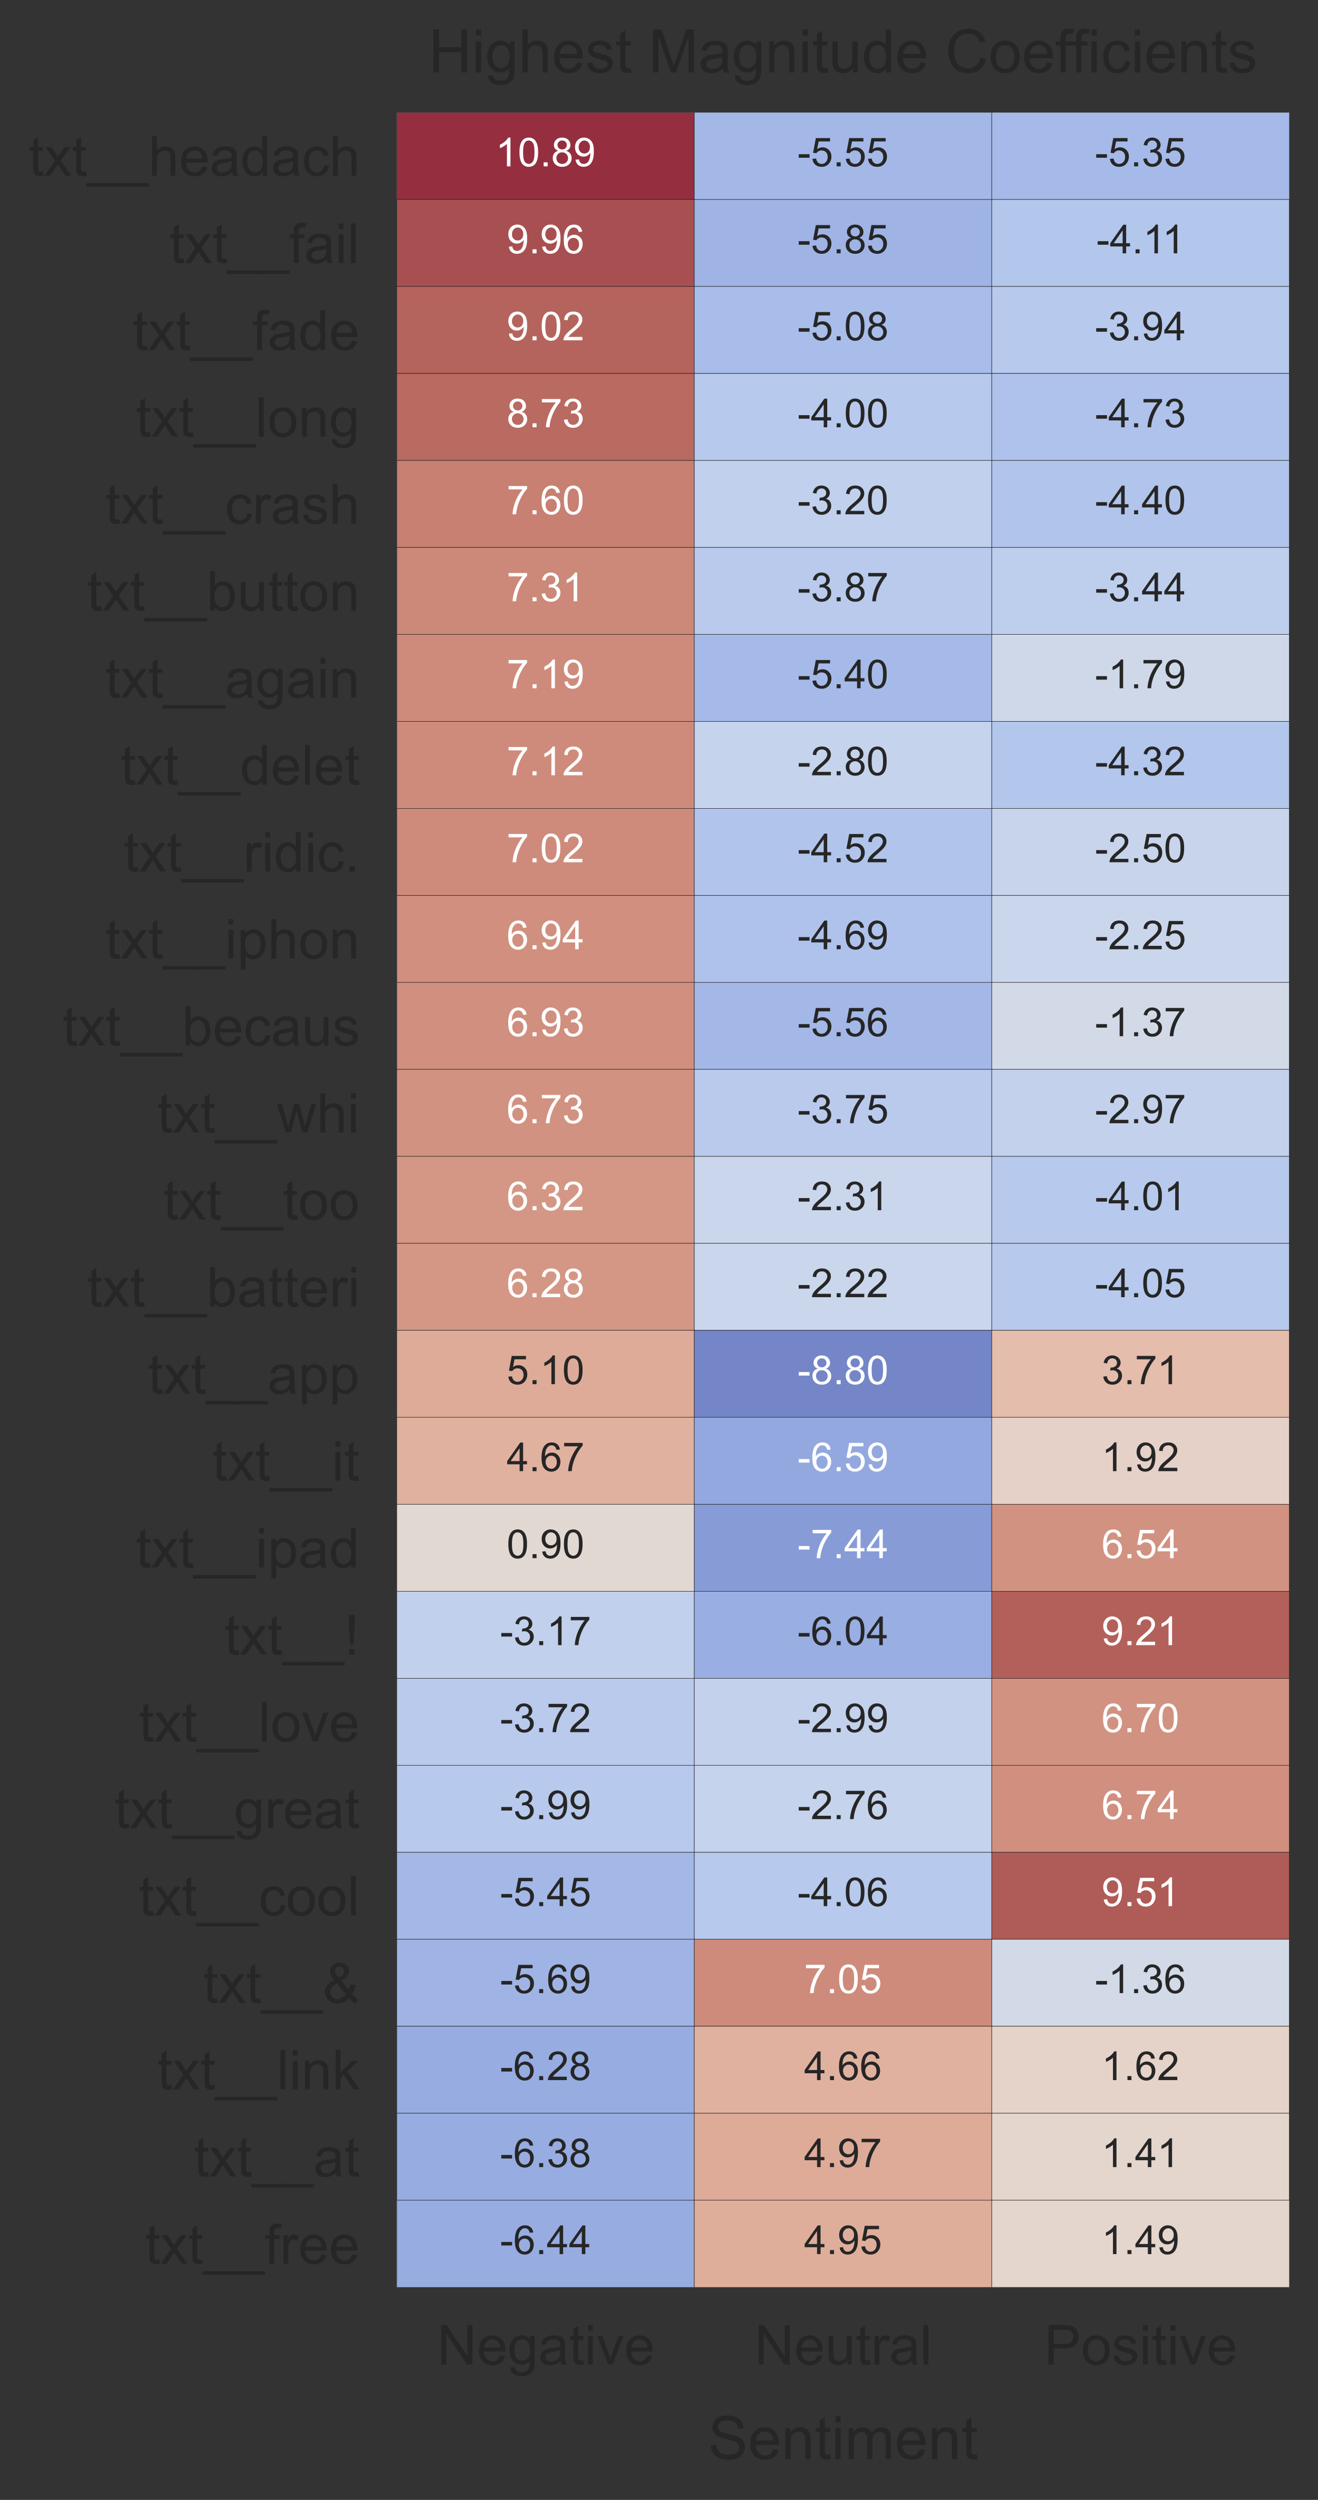 <?xml version="1.0" encoding="utf-8" standalone="no"?>
<!DOCTYPE svg PUBLIC "-//W3C//DTD SVG 1.1//EN"
  "http://www.w3.org/Graphics/SVG/1.1/DTD/svg11.dtd">
<!-- Created with matplotlib (https://matplotlib.org/) -->
<svg height="624.873pt" version="1.1" viewBox="0 0 329.66 624.873" width="329.66pt" xmlns="http://www.w3.org/2000/svg" xmlns:xlink="http://www.w3.org/1999/xlink">
 <rect x="0" y="0" width="329.66" height="624.873" fill="#333333" stroke="none"/>
 <defs>
  <style type="text/css">*{stroke-linecap:butt;stroke-linejoin:round;}</style>
 </defs>
 <g id="figure_1">
  <g id="patch_1">
   <path d="M 0 624.873 
L 329.66 624.873 
L 329.66 0 
L 0 0 
z
" style="fill:none;"/>
  </g>
  <g id="axes_1">
   <g id="patch_2">
    <path d="M 99.26 571.72 
L 322.46 571.72 
L 322.46 28.12 
L 99.26 28.12 
z
" style="fill:#eaeaf2;"/>
   </g>
   <g id="matplotlib.axis_1">
    <g id="xtick_1">
     <g id="text_1">
      <!-- Negative -->
      <g style="fill:#262626;" transform="translate(109.328 591.062)scale(0.138 -0.138)">
       <defs>
        <path d="M 7.625 0 
L 7.625 71.578 
L 17.328 71.578 
L 54.938 15.375 
L 54.938 71.578 
L 64.016 71.578 
L 64.016 0 
L 54.297 0 
L 16.703 56.25 
L 16.703 0 
z
" id="ArialMT-78"/>
        <path d="M 42.094 16.703 
L 51.172 15.578 
Q 49.031 7.625 43.219 3.219 
Q 37.406 -1.172 28.375 -1.172 
Q 17 -1.172 10.328 5.828 
Q 3.656 12.844 3.656 25.484 
Q 3.656 38.578 10.391 45.797 
Q 17.141 53.031 27.875 53.031 
Q 38.281 53.031 44.875 45.953 
Q 51.469 38.875 51.469 26.031 
Q 51.469 25.25 51.422 23.688 
L 12.75 23.688 
Q 13.234 15.141 17.578 10.594 
Q 21.922 6.062 28.422 6.062 
Q 33.25 6.062 36.672 8.594 
Q 40.094 11.141 42.094 16.703 
z
M 13.234 30.906 
L 42.188 30.906 
Q 41.609 37.453 38.875 40.719 
Q 34.672 45.797 27.984 45.797 
Q 21.922 45.797 17.797 41.75 
Q 13.672 37.703 13.234 30.906 
z
" id="ArialMT-101"/>
        <path d="M 4.984 -4.297 
L 13.531 -5.562 
Q 14.062 -9.516 16.5 -11.328 
Q 19.781 -13.766 25.438 -13.766 
Q 31.547 -13.766 34.859 -11.328 
Q 38.188 -8.891 39.359 -4.5 
Q 40.047 -1.812 39.984 6.781 
Q 34.234 0 25.641 0 
Q 14.938 0 9.078 7.719 
Q 3.219 15.438 3.219 26.219 
Q 3.219 33.641 5.906 39.906 
Q 8.594 46.188 13.688 49.609 
Q 18.797 53.031 25.688 53.031 
Q 34.859 53.031 40.828 45.609 
L 40.828 51.859 
L 48.922 51.859 
L 48.922 7.031 
Q 48.922 -5.078 46.453 -10.125 
Q 44 -15.188 38.641 -18.109 
Q 33.297 -21.047 25.484 -21.047 
Q 16.219 -21.047 10.5 -16.875 
Q 4.781 -12.703 4.984 -4.297 
z
M 12.25 26.859 
Q 12.25 16.656 16.297 11.969 
Q 20.359 7.281 26.469 7.281 
Q 32.516 7.281 36.609 11.938 
Q 40.719 16.609 40.719 26.562 
Q 40.719 36.078 36.5 40.906 
Q 32.281 45.75 26.312 45.75 
Q 20.453 45.75 16.344 40.984 
Q 12.25 36.234 12.25 26.859 
z
" id="ArialMT-103"/>
        <path d="M 40.438 6.391 
Q 35.547 2.25 31.031 0.531 
Q 26.516 -1.172 21.344 -1.172 
Q 12.797 -1.172 8.203 3 
Q 3.609 7.172 3.609 13.672 
Q 3.609 17.484 5.344 20.625 
Q 7.078 23.781 9.891 25.688 
Q 12.703 27.594 16.219 28.562 
Q 18.797 29.25 24.031 29.891 
Q 34.672 31.156 39.703 32.906 
Q 39.75 34.719 39.75 35.203 
Q 39.75 40.578 37.25 42.781 
Q 33.891 45.75 27.25 45.75 
Q 21.047 45.75 18.094 43.578 
Q 15.141 41.406 13.719 35.891 
L 5.125 37.062 
Q 6.297 42.578 8.984 45.969 
Q 11.672 49.359 16.75 51.188 
Q 21.828 53.031 28.516 53.031 
Q 35.156 53.031 39.297 51.469 
Q 43.453 49.906 45.406 47.531 
Q 47.359 45.172 48.141 41.547 
Q 48.578 39.312 48.578 33.453 
L 48.578 21.734 
Q 48.578 9.469 49.141 6.219 
Q 49.703 2.984 51.375 0 
L 42.188 0 
Q 40.828 2.734 40.438 6.391 
z
M 39.703 26.031 
Q 34.906 24.078 25.344 22.703 
Q 19.922 21.922 17.672 20.938 
Q 15.438 19.969 14.203 18.094 
Q 12.984 16.219 12.984 13.922 
Q 12.984 10.406 15.641 8.062 
Q 18.312 5.719 23.438 5.719 
Q 28.516 5.719 32.469 7.938 
Q 36.422 10.156 38.281 14.016 
Q 39.703 17 39.703 22.797 
z
" id="ArialMT-97"/>
        <path d="M 25.781 7.859 
L 27.047 0.094 
Q 23.344 -0.688 20.406 -0.688 
Q 15.625 -0.688 12.984 0.828 
Q 10.359 2.344 9.281 4.812 
Q 8.203 7.281 8.203 15.188 
L 8.203 45.016 
L 1.766 45.016 
L 1.766 51.859 
L 8.203 51.859 
L 8.203 64.703 
L 16.938 69.969 
L 16.938 51.859 
L 25.781 51.859 
L 25.781 45.016 
L 16.938 45.016 
L 16.938 14.703 
Q 16.938 10.938 17.406 9.859 
Q 17.875 8.797 18.922 8.156 
Q 19.969 7.516 21.922 7.516 
Q 23.391 7.516 25.781 7.859 
z
" id="ArialMT-116"/>
        <path d="M 6.641 61.469 
L 6.641 71.578 
L 15.438 71.578 
L 15.438 61.469 
z
M 6.641 0 
L 6.641 51.859 
L 15.438 51.859 
L 15.438 0 
z
" id="ArialMT-105"/>
        <path d="M 21 0 
L 1.266 51.859 
L 10.547 51.859 
L 21.688 20.797 
Q 23.484 15.766 25 10.359 
Q 26.172 14.453 28.266 20.219 
L 39.797 51.859 
L 48.828 51.859 
L 29.203 0 
z
" id="ArialMT-118"/>
       </defs>
       <use xlink:href="#ArialMT-78"/>
       <use x="72.217" xlink:href="#ArialMT-101"/>
       <use x="127.832" xlink:href="#ArialMT-103"/>
       <use x="183.447" xlink:href="#ArialMT-97"/>
       <use x="239.062" xlink:href="#ArialMT-116"/>
       <use x="266.846" xlink:href="#ArialMT-105"/>
       <use x="289.062" xlink:href="#ArialMT-118"/>
       <use x="339.062" xlink:href="#ArialMT-101"/>
      </g>
     </g>
    </g>
    <g id="xtick_2">
     <g id="text_2">
      <!-- Neutral -->
      <g style="fill:#262626;" transform="translate(188.699 591.062)scale(0.138 -0.138)">
       <defs>
        <path d="M 40.578 0 
L 40.578 7.625 
Q 34.516 -1.172 24.125 -1.172 
Q 19.531 -1.172 15.547 0.578 
Q 11.578 2.344 9.641 5 
Q 7.719 7.672 6.938 11.531 
Q 6.391 14.109 6.391 19.734 
L 6.391 51.859 
L 15.188 51.859 
L 15.188 23.094 
Q 15.188 16.219 15.719 13.812 
Q 16.547 10.359 19.234 8.375 
Q 21.922 6.391 25.875 6.391 
Q 29.828 6.391 33.297 8.422 
Q 36.766 10.453 38.203 13.938 
Q 39.656 17.438 39.656 24.078 
L 39.656 51.859 
L 48.438 51.859 
L 48.438 0 
z
" id="ArialMT-117"/>
        <path d="M 6.5 0 
L 6.5 51.859 
L 14.406 51.859 
L 14.406 44 
Q 17.438 49.516 20 51.266 
Q 22.562 53.031 25.641 53.031 
Q 30.078 53.031 34.672 50.203 
L 31.641 42.047 
Q 28.422 43.953 25.203 43.953 
Q 22.312 43.953 20.016 42.219 
Q 17.719 40.484 16.75 37.406 
Q 15.281 32.719 15.281 27.156 
L 15.281 0 
z
" id="ArialMT-114"/>
        <path d="M 6.391 0 
L 6.391 71.578 
L 15.188 71.578 
L 15.188 0 
z
" id="ArialMT-108"/>
       </defs>
       <use xlink:href="#ArialMT-78"/>
       <use x="72.217" xlink:href="#ArialMT-101"/>
       <use x="127.832" xlink:href="#ArialMT-117"/>
       <use x="183.447" xlink:href="#ArialMT-116"/>
       <use x="211.23" xlink:href="#ArialMT-114"/>
       <use x="244.531" xlink:href="#ArialMT-97"/>
       <use x="300.146" xlink:href="#ArialMT-108"/>
      </g>
     </g>
    </g>
    <g id="xtick_3">
     <g id="text_3">
      <!-- Positive -->
      <g style="fill:#262626;" transform="translate(261.188 591.062)scale(0.138 -0.138)">
       <defs>
        <path d="M 7.719 0 
L 7.719 71.578 
L 34.719 71.578 
Q 41.844 71.578 45.609 70.906 
Q 50.875 70.016 54.438 67.547 
Q 58.016 65.094 60.188 60.641 
Q 62.359 56.203 62.359 50.875 
Q 62.359 41.75 56.547 35.422 
Q 50.734 29.109 35.547 29.109 
L 17.188 29.109 
L 17.188 0 
z
M 17.188 37.547 
L 35.688 37.547 
Q 44.875 37.547 48.734 40.969 
Q 52.594 44.391 52.594 50.594 
Q 52.594 55.078 50.312 58.266 
Q 48.047 61.469 44.344 62.5 
Q 41.938 63.141 35.5 63.141 
L 17.188 63.141 
z
" id="ArialMT-80"/>
        <path d="M 3.328 25.922 
Q 3.328 40.328 11.328 47.266 
Q 18.016 53.031 27.641 53.031 
Q 38.328 53.031 45.109 46.016 
Q 51.906 39.016 51.906 26.656 
Q 51.906 16.656 48.906 10.906 
Q 45.906 5.172 40.156 2 
Q 34.422 -1.172 27.641 -1.172 
Q 16.75 -1.172 10.031 5.812 
Q 3.328 12.797 3.328 25.922 
z
M 12.359 25.922 
Q 12.359 15.969 16.703 11.016 
Q 21.047 6.062 27.641 6.062 
Q 34.188 6.062 38.531 11.031 
Q 42.875 16.016 42.875 26.219 
Q 42.875 35.844 38.5 40.797 
Q 34.125 45.75 27.641 45.75 
Q 21.047 45.75 16.703 40.812 
Q 12.359 35.891 12.359 25.922 
z
" id="ArialMT-111"/>
        <path d="M 3.078 15.484 
L 11.766 16.844 
Q 12.5 11.625 15.844 8.844 
Q 19.188 6.062 25.203 6.062 
Q 31.25 6.062 34.172 8.516 
Q 37.109 10.984 37.109 14.312 
Q 37.109 17.281 34.516 19 
Q 32.719 20.172 25.531 21.969 
Q 15.875 24.422 12.141 26.203 
Q 8.406 27.984 6.469 31.125 
Q 4.547 34.281 4.547 38.094 
Q 4.547 41.547 6.125 44.5 
Q 7.719 47.469 10.453 49.422 
Q 12.5 50.922 16.031 51.969 
Q 19.578 53.031 23.641 53.031 
Q 29.734 53.031 34.344 51.266 
Q 38.969 49.516 41.156 46.5 
Q 43.359 43.5 44.188 38.484 
L 35.594 37.312 
Q 35.016 41.312 32.203 43.547 
Q 29.391 45.797 24.266 45.797 
Q 18.219 45.797 15.625 43.797 
Q 13.031 41.797 13.031 39.109 
Q 13.031 37.406 14.109 36.031 
Q 15.188 34.625 17.484 33.688 
Q 18.797 33.203 25.25 31.453 
Q 34.578 28.953 38.25 27.359 
Q 41.938 25.781 44.031 22.75 
Q 46.141 19.734 46.141 15.234 
Q 46.141 10.844 43.578 6.953 
Q 41.016 3.078 36.172 0.953 
Q 31.344 -1.172 25.25 -1.172 
Q 15.141 -1.172 9.844 3.031 
Q 4.547 7.234 3.078 15.484 
z
" id="ArialMT-115"/>
       </defs>
       <use xlink:href="#ArialMT-80"/>
       <use x="66.699" xlink:href="#ArialMT-111"/>
       <use x="122.314" xlink:href="#ArialMT-115"/>
       <use x="172.314" xlink:href="#ArialMT-105"/>
       <use x="194.531" xlink:href="#ArialMT-116"/>
       <use x="222.314" xlink:href="#ArialMT-105"/>
       <use x="244.531" xlink:href="#ArialMT-118"/>
       <use x="294.531" xlink:href="#ArialMT-101"/>
      </g>
     </g>
    </g>
    <g id="text_4">
     <!-- Sentiment -->
     <g style="fill:#262626;" transform="translate(177.094 614.692)scale(0.15 -0.15)">
      <defs>
       <path d="M 4.5 23 
L 13.422 23.781 
Q 14.062 18.406 16.375 14.969 
Q 18.703 11.531 23.578 9.406 
Q 28.469 7.281 34.578 7.281 
Q 39.984 7.281 44.141 8.891 
Q 48.297 10.5 50.312 13.297 
Q 52.344 16.109 52.344 19.438 
Q 52.344 22.797 50.391 25.312 
Q 48.438 27.828 43.953 29.547 
Q 41.062 30.672 31.203 33.031 
Q 21.344 35.406 17.391 37.5 
Q 12.25 40.188 9.734 44.156 
Q 7.234 48.141 7.234 53.078 
Q 7.234 58.5 10.297 63.203 
Q 13.375 67.922 19.281 70.359 
Q 25.203 72.797 32.422 72.797 
Q 40.375 72.797 46.453 70.234 
Q 52.547 67.672 55.812 62.688 
Q 59.078 57.719 59.328 51.422 
L 50.25 50.734 
Q 49.516 57.516 45.281 60.984 
Q 41.062 64.453 32.812 64.453 
Q 24.219 64.453 20.281 61.297 
Q 16.359 58.156 16.359 53.719 
Q 16.359 49.859 19.141 47.359 
Q 21.875 44.875 33.422 42.266 
Q 44.969 39.656 49.266 37.703 
Q 55.516 34.812 58.484 30.391 
Q 61.469 25.984 61.469 20.219 
Q 61.469 14.5 58.203 9.438 
Q 54.938 4.391 48.797 1.578 
Q 42.672 -1.219 35.016 -1.219 
Q 25.297 -1.219 18.719 1.609 
Q 12.156 4.438 8.422 10.125 
Q 4.688 15.828 4.5 23 
z
" id="ArialMT-83"/>
       <path d="M 6.594 0 
L 6.594 51.859 
L 14.5 51.859 
L 14.5 44.484 
Q 20.219 53.031 31 53.031 
Q 35.688 53.031 39.625 51.344 
Q 43.562 49.656 45.516 46.922 
Q 47.469 44.188 48.25 40.438 
Q 48.734 37.984 48.734 31.891 
L 48.734 0 
L 39.938 0 
L 39.938 31.547 
Q 39.938 36.922 38.906 39.578 
Q 37.891 42.234 35.281 43.812 
Q 32.672 45.406 29.156 45.406 
Q 23.531 45.406 19.453 41.844 
Q 15.375 38.281 15.375 28.328 
L 15.375 0 
z
" id="ArialMT-110"/>
       <path d="M 6.594 0 
L 6.594 51.859 
L 14.453 51.859 
L 14.453 44.578 
Q 16.891 48.391 20.938 50.703 
Q 25 53.031 30.172 53.031 
Q 35.938 53.031 39.625 50.641 
Q 43.312 48.25 44.828 43.953 
Q 50.984 53.031 60.844 53.031 
Q 68.562 53.031 72.703 48.75 
Q 76.859 44.484 76.859 35.594 
L 76.859 0 
L 68.109 0 
L 68.109 32.672 
Q 68.109 37.938 67.25 40.25 
Q 66.406 42.578 64.156 43.984 
Q 61.922 45.406 58.891 45.406 
Q 53.422 45.406 49.797 41.766 
Q 46.188 38.141 46.188 30.125 
L 46.188 0 
L 37.406 0 
L 37.406 33.688 
Q 37.406 39.547 35.25 42.469 
Q 33.109 45.406 28.219 45.406 
Q 24.516 45.406 21.359 43.453 
Q 18.219 41.5 16.797 37.734 
Q 15.375 33.984 15.375 26.906 
L 15.375 0 
z
" id="ArialMT-109"/>
      </defs>
      <use xlink:href="#ArialMT-83"/>
      <use x="66.699" xlink:href="#ArialMT-101"/>
      <use x="122.314" xlink:href="#ArialMT-110"/>
      <use x="177.93" xlink:href="#ArialMT-116"/>
      <use x="205.713" xlink:href="#ArialMT-105"/>
      <use x="227.93" xlink:href="#ArialMT-109"/>
      <use x="311.23" xlink:href="#ArialMT-101"/>
      <use x="366.846" xlink:href="#ArialMT-110"/>
      <use x="422.461" xlink:href="#ArialMT-116"/>
     </g>
    </g>
   </g>
   <g id="matplotlib.axis_2">
    <g id="ytick_1">
     <g id="text_5">
      <!-- txt__headach -->
      <g style="fill:#262626;" transform="translate(7.2 43.913)scale(0.138 -0.138)">
       <defs>
        <path d="M 0.734 0 
L 19.672 26.953 
L 2.156 51.859 
L 13.141 51.859 
L 21.094 39.703 
Q 23.344 36.234 24.703 33.891 
Q 26.859 37.109 28.656 39.594 
L 37.406 51.859 
L 47.906 51.859 
L 29.984 27.438 
L 49.266 0 
L 38.484 0 
L 27.828 16.109 
L 25 20.453 
L 11.375 0 
z
" id="ArialMT-120"/>
        <path d="M -1.516 -19.875 
L -1.516 -13.531 
L 56.734 -13.531 
L 56.734 -19.875 
z
" id="ArialMT-95"/>
        <path d="M 6.594 0 
L 6.594 71.578 
L 15.375 71.578 
L 15.375 45.906 
Q 21.531 53.031 30.906 53.031 
Q 36.672 53.031 40.922 50.75 
Q 45.172 48.484 47 44.484 
Q 48.828 40.484 48.828 32.859 
L 48.828 0 
L 40.047 0 
L 40.047 32.859 
Q 40.047 39.453 37.188 42.453 
Q 34.328 45.453 29.109 45.453 
Q 25.203 45.453 21.75 43.422 
Q 18.312 41.406 16.844 37.938 
Q 15.375 34.469 15.375 28.375 
L 15.375 0 
z
" id="ArialMT-104"/>
        <path d="M 40.234 0 
L 40.234 6.547 
Q 35.297 -1.172 25.734 -1.172 
Q 19.531 -1.172 14.328 2.25 
Q 9.125 5.672 6.266 11.797 
Q 3.422 17.922 3.422 25.875 
Q 3.422 33.641 6 39.969 
Q 8.594 46.297 13.766 49.656 
Q 18.953 53.031 25.344 53.031 
Q 30.031 53.031 33.688 51.047 
Q 37.359 49.078 39.656 45.906 
L 39.656 71.578 
L 48.391 71.578 
L 48.391 0 
z
M 12.453 25.875 
Q 12.453 15.922 16.641 10.984 
Q 20.844 6.062 26.562 6.062 
Q 32.328 6.062 36.344 10.766 
Q 40.375 15.484 40.375 25.141 
Q 40.375 35.797 36.266 40.766 
Q 32.172 45.75 26.172 45.75 
Q 20.312 45.75 16.375 40.969 
Q 12.453 36.188 12.453 25.875 
z
" id="ArialMT-100"/>
        <path d="M 40.438 19 
L 49.078 17.875 
Q 47.656 8.938 41.812 3.875 
Q 35.984 -1.172 27.484 -1.172 
Q 16.844 -1.172 10.375 5.781 
Q 3.906 12.75 3.906 25.734 
Q 3.906 34.125 6.688 40.422 
Q 9.469 46.734 15.156 49.875 
Q 20.844 53.031 27.547 53.031 
Q 35.984 53.031 41.359 48.75 
Q 46.734 44.484 48.25 36.625 
L 39.703 35.297 
Q 38.484 40.531 35.375 43.156 
Q 32.281 45.797 27.875 45.797 
Q 21.234 45.797 17.078 41.031 
Q 12.938 36.281 12.938 25.984 
Q 12.938 15.531 16.938 10.797 
Q 20.953 6.062 27.391 6.062 
Q 32.562 6.062 36.031 9.234 
Q 39.5 12.406 40.438 19 
z
" id="ArialMT-99"/>
       </defs>
       <use xlink:href="#ArialMT-116"/>
       <use x="27.783" xlink:href="#ArialMT-120"/>
       <use x="77.783" xlink:href="#ArialMT-116"/>
       <use x="105.566" xlink:href="#ArialMT-95"/>
       <use x="161.182" xlink:href="#ArialMT-95"/>
       <use x="216.797" xlink:href="#ArialMT-104"/>
       <use x="272.412" xlink:href="#ArialMT-101"/>
       <use x="328.027" xlink:href="#ArialMT-97"/>
       <use x="383.643" xlink:href="#ArialMT-100"/>
       <use x="439.258" xlink:href="#ArialMT-97"/>
       <use x="494.873" xlink:href="#ArialMT-99"/>
       <use x="544.873" xlink:href="#ArialMT-104"/>
      </g>
     </g>
    </g>
    <g id="ytick_2">
     <g id="text_6">
      <!-- txt__fail -->
      <g style="fill:#262626;" transform="translate(42.376 65.74)scale(0.138 -0.138)">
       <defs>
        <path d="M 8.688 0 
L 8.688 45.016 
L 0.922 45.016 
L 0.922 51.859 
L 8.688 51.859 
L 8.688 57.375 
Q 8.688 62.594 9.625 65.141 
Q 10.891 68.562 14.078 70.672 
Q 17.281 72.797 23.047 72.797 
Q 26.766 72.797 31.25 71.922 
L 29.938 64.266 
Q 27.203 64.75 24.75 64.75 
Q 20.75 64.75 19.094 63.031 
Q 17.438 61.328 17.438 56.641 
L 17.438 51.859 
L 27.547 51.859 
L 27.547 45.016 
L 17.438 45.016 
L 17.438 0 
z
" id="ArialMT-102"/>
       </defs>
       <use xlink:href="#ArialMT-116"/>
       <use x="27.783" xlink:href="#ArialMT-120"/>
       <use x="77.783" xlink:href="#ArialMT-116"/>
       <use x="105.566" xlink:href="#ArialMT-95"/>
       <use x="161.182" xlink:href="#ArialMT-95"/>
       <use x="216.797" xlink:href="#ArialMT-102"/>
       <use x="244.58" xlink:href="#ArialMT-97"/>
       <use x="300.195" xlink:href="#ArialMT-105"/>
       <use x="322.412" xlink:href="#ArialMT-108"/>
      </g>
     </g>
    </g>
    <g id="ytick_3">
     <g id="text_7">
      <!-- txt__fade -->
      <g style="fill:#262626;" transform="translate(33.194 87.484)scale(0.138 -0.138)">
       <use xlink:href="#ArialMT-116"/>
       <use x="27.783" xlink:href="#ArialMT-120"/>
       <use x="77.783" xlink:href="#ArialMT-116"/>
       <use x="105.566" xlink:href="#ArialMT-95"/>
       <use x="161.182" xlink:href="#ArialMT-95"/>
       <use x="216.797" xlink:href="#ArialMT-102"/>
       <use x="244.58" xlink:href="#ArialMT-97"/>
       <use x="300.195" xlink:href="#ArialMT-100"/>
       <use x="355.811" xlink:href="#ArialMT-101"/>
      </g>
     </g>
    </g>
    <g id="ytick_4">
     <g id="text_8">
      <!-- txt__long -->
      <g style="fill:#262626;" transform="translate(33.959 109.145)scale(0.138 -0.138)">
       <use xlink:href="#ArialMT-116"/>
       <use x="27.783" xlink:href="#ArialMT-120"/>
       <use x="77.783" xlink:href="#ArialMT-116"/>
       <use x="105.566" xlink:href="#ArialMT-95"/>
       <use x="161.182" xlink:href="#ArialMT-95"/>
       <use x="216.797" xlink:href="#ArialMT-108"/>
       <use x="239.014" xlink:href="#ArialMT-111"/>
       <use x="294.629" xlink:href="#ArialMT-110"/>
       <use x="350.244" xlink:href="#ArialMT-103"/>
      </g>
     </g>
    </g>
    <g id="ytick_5">
     <g id="text_9">
      <!-- txt__crash -->
      <g style="fill:#262626;" transform="translate(26.332 130.889)scale(0.138 -0.138)">
       <use xlink:href="#ArialMT-116"/>
       <use x="27.783" xlink:href="#ArialMT-120"/>
       <use x="77.783" xlink:href="#ArialMT-116"/>
       <use x="105.566" xlink:href="#ArialMT-95"/>
       <use x="161.182" xlink:href="#ArialMT-95"/>
       <use x="216.797" xlink:href="#ArialMT-99"/>
       <use x="266.797" xlink:href="#ArialMT-114"/>
       <use x="300.098" xlink:href="#ArialMT-97"/>
       <use x="355.713" xlink:href="#ArialMT-115"/>
       <use x="405.713" xlink:href="#ArialMT-104"/>
      </g>
     </g>
    </g>
    <g id="ytick_6">
     <g id="text_10">
      <!-- txt__button -->
      <g style="fill:#262626;" transform="translate(21.728 152.633)scale(0.138 -0.138)">
       <defs>
        <path d="M 14.703 0 
L 6.547 0 
L 6.547 71.578 
L 15.328 71.578 
L 15.328 46.047 
Q 20.906 53.031 29.547 53.031 
Q 34.328 53.031 38.594 51.094 
Q 42.875 49.172 45.625 45.672 
Q 48.391 42.188 49.953 37.25 
Q 51.516 32.328 51.516 26.703 
Q 51.516 13.375 44.922 6.094 
Q 38.328 -1.172 29.109 -1.172 
Q 19.922 -1.172 14.703 6.5 
z
M 14.594 26.312 
Q 14.594 17 17.141 12.844 
Q 21.297 6.062 28.375 6.062 
Q 34.125 6.062 38.328 11.062 
Q 42.531 16.062 42.531 25.984 
Q 42.531 36.141 38.5 40.969 
Q 34.469 45.797 28.766 45.797 
Q 23 45.797 18.797 40.797 
Q 14.594 35.797 14.594 26.312 
z
" id="ArialMT-98"/>
       </defs>
       <use xlink:href="#ArialMT-116"/>
       <use x="27.783" xlink:href="#ArialMT-120"/>
       <use x="77.783" xlink:href="#ArialMT-116"/>
       <use x="105.566" xlink:href="#ArialMT-95"/>
       <use x="161.182" xlink:href="#ArialMT-95"/>
       <use x="216.797" xlink:href="#ArialMT-98"/>
       <use x="272.412" xlink:href="#ArialMT-117"/>
       <use x="328.027" xlink:href="#ArialMT-116"/>
       <use x="355.811" xlink:href="#ArialMT-116"/>
       <use x="383.594" xlink:href="#ArialMT-111"/>
       <use x="439.209" xlink:href="#ArialMT-110"/>
      </g>
     </g>
    </g>
    <g id="ytick_7">
     <g id="text_11">
      <!-- txt__again -->
      <g style="fill:#262626;" transform="translate(26.312 174.377)scale(0.138 -0.138)">
       <use xlink:href="#ArialMT-116"/>
       <use x="27.783" xlink:href="#ArialMT-120"/>
       <use x="77.783" xlink:href="#ArialMT-116"/>
       <use x="105.566" xlink:href="#ArialMT-95"/>
       <use x="161.182" xlink:href="#ArialMT-95"/>
       <use x="216.797" xlink:href="#ArialMT-97"/>
       <use x="272.412" xlink:href="#ArialMT-103"/>
       <use x="328.027" xlink:href="#ArialMT-97"/>
       <use x="383.643" xlink:href="#ArialMT-105"/>
       <use x="405.859" xlink:href="#ArialMT-110"/>
      </g>
     </g>
    </g>
    <g id="ytick_8">
     <g id="text_12">
      <!-- txt__delet -->
      <g style="fill:#262626;" transform="translate(30.139 196.121)scale(0.138 -0.138)">
       <use xlink:href="#ArialMT-116"/>
       <use x="27.783" xlink:href="#ArialMT-120"/>
       <use x="77.783" xlink:href="#ArialMT-116"/>
       <use x="105.566" xlink:href="#ArialMT-95"/>
       <use x="161.182" xlink:href="#ArialMT-95"/>
       <use x="216.797" xlink:href="#ArialMT-100"/>
       <use x="272.412" xlink:href="#ArialMT-101"/>
       <use x="328.027" xlink:href="#ArialMT-108"/>
       <use x="350.244" xlink:href="#ArialMT-101"/>
       <use x="405.859" xlink:href="#ArialMT-116"/>
      </g>
     </g>
    </g>
    <g id="ytick_9">
     <g id="text_13">
      <!-- txt__ridic. -->
      <g style="fill:#262626;" transform="translate(30.923 217.865)scale(0.138 -0.138)">
       <defs>
        <path d="M 9.078 0 
L 9.078 10.016 
L 19.094 10.016 
L 19.094 0 
z
" id="ArialMT-46"/>
       </defs>
       <use xlink:href="#ArialMT-116"/>
       <use x="27.783" xlink:href="#ArialMT-120"/>
       <use x="77.783" xlink:href="#ArialMT-116"/>
       <use x="105.566" xlink:href="#ArialMT-95"/>
       <use x="161.182" xlink:href="#ArialMT-95"/>
       <use x="216.797" xlink:href="#ArialMT-114"/>
       <use x="250.098" xlink:href="#ArialMT-105"/>
       <use x="272.314" xlink:href="#ArialMT-100"/>
       <use x="327.93" xlink:href="#ArialMT-105"/>
       <use x="350.146" xlink:href="#ArialMT-99"/>
       <use x="400.146" xlink:href="#ArialMT-46"/>
      </g>
     </g>
    </g>
    <g id="ytick_10">
     <g id="text_14">
      <!-- txt__iphon -->
      <g style="fill:#262626;" transform="translate(26.312 239.609)scale(0.138 -0.138)">
       <defs>
        <path d="M 6.594 -19.875 
L 6.594 51.859 
L 14.594 51.859 
L 14.594 45.125 
Q 17.438 49.078 21 51.047 
Q 24.562 53.031 29.641 53.031 
Q 36.281 53.031 41.359 49.609 
Q 46.438 46.188 49.016 39.953 
Q 51.609 33.734 51.609 26.312 
Q 51.609 18.359 48.75 11.984 
Q 45.906 5.609 40.453 2.219 
Q 35.016 -1.172 29 -1.172 
Q 24.609 -1.172 21.109 0.688 
Q 17.625 2.547 15.375 5.375 
L 15.375 -19.875 
z
M 14.547 25.641 
Q 14.547 15.625 18.594 10.844 
Q 22.656 6.062 28.422 6.062 
Q 34.281 6.062 38.453 11.016 
Q 42.625 15.969 42.625 26.375 
Q 42.625 36.281 38.547 41.203 
Q 34.469 46.141 28.812 46.141 
Q 23.188 46.141 18.859 40.891 
Q 14.547 35.641 14.547 25.641 
z
" id="ArialMT-112"/>
       </defs>
       <use xlink:href="#ArialMT-116"/>
       <use x="27.783" xlink:href="#ArialMT-120"/>
       <use x="77.783" xlink:href="#ArialMT-116"/>
       <use x="105.566" xlink:href="#ArialMT-95"/>
       <use x="161.182" xlink:href="#ArialMT-95"/>
       <use x="216.797" xlink:href="#ArialMT-105"/>
       <use x="239.014" xlink:href="#ArialMT-112"/>
       <use x="294.629" xlink:href="#ArialMT-104"/>
       <use x="350.244" xlink:href="#ArialMT-111"/>
       <use x="405.859" xlink:href="#ArialMT-110"/>
      </g>
     </g>
    </g>
    <g id="ytick_11">
     <g id="text_15">
      <!-- txt__becaus -->
      <g style="fill:#262626;" transform="translate(15.618 261.353)scale(0.138 -0.138)">
       <use xlink:href="#ArialMT-116"/>
       <use x="27.783" xlink:href="#ArialMT-120"/>
       <use x="77.783" xlink:href="#ArialMT-116"/>
       <use x="105.566" xlink:href="#ArialMT-95"/>
       <use x="161.182" xlink:href="#ArialMT-95"/>
       <use x="216.797" xlink:href="#ArialMT-98"/>
       <use x="272.412" xlink:href="#ArialMT-101"/>
       <use x="328.027" xlink:href="#ArialMT-99"/>
       <use x="378.027" xlink:href="#ArialMT-97"/>
       <use x="433.643" xlink:href="#ArialMT-117"/>
       <use x="489.258" xlink:href="#ArialMT-115"/>
      </g>
     </g>
    </g>
    <g id="ytick_12">
     <g id="text_16">
      <!-- txt__whi -->
      <g style="fill:#262626;" transform="translate(39.321 283.097)scale(0.138 -0.138)">
       <defs>
        <path d="M 16.156 0 
L 0.297 51.859 
L 9.375 51.859 
L 17.625 21.922 
L 20.703 10.797 
Q 20.906 11.625 23.391 21.484 
L 31.641 51.859 
L 40.672 51.859 
L 48.438 21.781 
L 51.031 11.859 
L 54 21.875 
L 62.891 51.859 
L 71.438 51.859 
L 55.219 0 
L 46.094 0 
L 37.844 31.062 
L 35.844 39.891 
L 25.344 0 
z
" id="ArialMT-119"/>
       </defs>
       <use xlink:href="#ArialMT-116"/>
       <use x="27.783" xlink:href="#ArialMT-120"/>
       <use x="77.783" xlink:href="#ArialMT-116"/>
       <use x="105.566" xlink:href="#ArialMT-95"/>
       <use x="161.182" xlink:href="#ArialMT-95"/>
       <use x="216.797" xlink:href="#ArialMT-119"/>
       <use x="289.014" xlink:href="#ArialMT-104"/>
       <use x="344.629" xlink:href="#ArialMT-105"/>
      </g>
     </g>
    </g>
    <g id="ytick_13">
     <g id="text_17">
      <!-- txt__too -->
      <g style="fill:#262626;" transform="translate(40.84 304.841)scale(0.138 -0.138)">
       <use xlink:href="#ArialMT-116"/>
       <use x="27.783" xlink:href="#ArialMT-120"/>
       <use x="77.783" xlink:href="#ArialMT-116"/>
       <use x="105.566" xlink:href="#ArialMT-95"/>
       <use x="161.182" xlink:href="#ArialMT-95"/>
       <use x="216.797" xlink:href="#ArialMT-116"/>
       <use x="244.58" xlink:href="#ArialMT-111"/>
       <use x="300.195" xlink:href="#ArialMT-111"/>
      </g>
     </g>
    </g>
    <g id="ytick_14">
     <g id="text_18">
      <!-- txt__batteri -->
      <g style="fill:#262626;" transform="translate(21.741 326.585)scale(0.138 -0.138)">
       <use xlink:href="#ArialMT-116"/>
       <use x="27.783" xlink:href="#ArialMT-120"/>
       <use x="77.783" xlink:href="#ArialMT-116"/>
       <use x="105.566" xlink:href="#ArialMT-95"/>
       <use x="161.182" xlink:href="#ArialMT-95"/>
       <use x="216.797" xlink:href="#ArialMT-98"/>
       <use x="272.412" xlink:href="#ArialMT-97"/>
       <use x="328.027" xlink:href="#ArialMT-116"/>
       <use x="355.811" xlink:href="#ArialMT-116"/>
       <use x="383.594" xlink:href="#ArialMT-101"/>
       <use x="439.209" xlink:href="#ArialMT-114"/>
       <use x="472.51" xlink:href="#ArialMT-105"/>
      </g>
     </g>
    </g>
    <g id="ytick_15">
     <g id="text_19">
      <!-- txt__app -->
      <g style="fill:#262626;" transform="translate(37.014 348.329)scale(0.138 -0.138)">
       <use xlink:href="#ArialMT-116"/>
       <use x="27.783" xlink:href="#ArialMT-120"/>
       <use x="77.783" xlink:href="#ArialMT-116"/>
       <use x="105.566" xlink:href="#ArialMT-95"/>
       <use x="161.182" xlink:href="#ArialMT-95"/>
       <use x="216.797" xlink:href="#ArialMT-97"/>
       <use x="272.412" xlink:href="#ArialMT-112"/>
       <use x="328.027" xlink:href="#ArialMT-112"/>
      </g>
     </g>
    </g>
    <g id="ytick_16">
     <g id="text_20">
      <!-- txt__it -->
      <g style="fill:#262626;" transform="translate(53.078 370.073)scale(0.138 -0.138)">
       <use xlink:href="#ArialMT-116"/>
       <use x="27.783" xlink:href="#ArialMT-120"/>
       <use x="77.783" xlink:href="#ArialMT-116"/>
       <use x="105.566" xlink:href="#ArialMT-95"/>
       <use x="161.182" xlink:href="#ArialMT-95"/>
       <use x="216.797" xlink:href="#ArialMT-105"/>
       <use x="239.014" xlink:href="#ArialMT-116"/>
      </g>
     </g>
    </g>
    <g id="ytick_17">
     <g id="text_21">
      <!-- txt__ipad -->
      <g style="fill:#262626;" transform="translate(33.959 391.817)scale(0.138 -0.138)">
       <use xlink:href="#ArialMT-116"/>
       <use x="27.783" xlink:href="#ArialMT-120"/>
       <use x="77.783" xlink:href="#ArialMT-116"/>
       <use x="105.566" xlink:href="#ArialMT-95"/>
       <use x="161.182" xlink:href="#ArialMT-95"/>
       <use x="216.797" xlink:href="#ArialMT-105"/>
       <use x="239.014" xlink:href="#ArialMT-112"/>
       <use x="294.629" xlink:href="#ArialMT-97"/>
       <use x="350.244" xlink:href="#ArialMT-100"/>
      </g>
     </g>
    </g>
    <g id="ytick_18">
     <g id="text_22">
      <!-- txt__! -->
      <g style="fill:#262626;" transform="translate(56.133 413.561)scale(0.138 -0.138)">
       <defs>
        <path d="M 11.281 17.781 
L 8.594 55.719 
L 8.594 71.578 
L 19.484 71.578 
L 19.484 55.719 
L 16.938 17.781 
z
M 8.984 0 
L 8.984 10.016 
L 19.094 10.016 
L 19.094 0 
z
" id="ArialMT-33"/>
       </defs>
       <use xlink:href="#ArialMT-116"/>
       <use x="27.783" xlink:href="#ArialMT-120"/>
       <use x="77.783" xlink:href="#ArialMT-116"/>
       <use x="105.566" xlink:href="#ArialMT-95"/>
       <use x="161.182" xlink:href="#ArialMT-95"/>
       <use x="216.797" xlink:href="#ArialMT-33"/>
      </g>
     </g>
    </g>
    <g id="ytick_19">
     <g id="text_23">
      <!-- txt__love -->
      <g style="fill:#262626;" transform="translate(34.73 435.305)scale(0.138 -0.138)">
       <use xlink:href="#ArialMT-116"/>
       <use x="27.783" xlink:href="#ArialMT-120"/>
       <use x="77.783" xlink:href="#ArialMT-116"/>
       <use x="105.566" xlink:href="#ArialMT-95"/>
       <use x="161.182" xlink:href="#ArialMT-95"/>
       <use x="216.797" xlink:href="#ArialMT-108"/>
       <use x="239.014" xlink:href="#ArialMT-111"/>
       <use x="294.629" xlink:href="#ArialMT-118"/>
       <use x="344.629" xlink:href="#ArialMT-101"/>
      </g>
     </g>
    </g>
    <g id="ytick_20">
     <g id="text_24">
      <!-- txt__great -->
      <g style="fill:#262626;" transform="translate(28.616 456.968)scale(0.138 -0.138)">
       <use xlink:href="#ArialMT-116"/>
       <use x="27.783" xlink:href="#ArialMT-120"/>
       <use x="77.783" xlink:href="#ArialMT-116"/>
       <use x="105.566" xlink:href="#ArialMT-95"/>
       <use x="161.182" xlink:href="#ArialMT-95"/>
       <use x="216.797" xlink:href="#ArialMT-103"/>
       <use x="272.412" xlink:href="#ArialMT-114"/>
       <use x="305.713" xlink:href="#ArialMT-101"/>
       <use x="361.328" xlink:href="#ArialMT-97"/>
       <use x="416.943" xlink:href="#ArialMT-116"/>
      </g>
     </g>
    </g>
    <g id="ytick_21">
     <g id="text_25">
      <!-- txt__cool -->
      <g style="fill:#262626;" transform="translate(34.73 478.793)scale(0.138 -0.138)">
       <use xlink:href="#ArialMT-116"/>
       <use x="27.783" xlink:href="#ArialMT-120"/>
       <use x="77.783" xlink:href="#ArialMT-116"/>
       <use x="105.566" xlink:href="#ArialMT-95"/>
       <use x="161.182" xlink:href="#ArialMT-95"/>
       <use x="216.797" xlink:href="#ArialMT-99"/>
       <use x="266.797" xlink:href="#ArialMT-111"/>
       <use x="322.412" xlink:href="#ArialMT-111"/>
       <use x="378.027" xlink:href="#ArialMT-108"/>
      </g>
     </g>
    </g>
    <g id="ytick_22">
     <g id="text_26">
      <!-- txt__&amp; -->
      <g style="fill:#262626;" transform="translate(50.781 500.62)scale(0.138 -0.138)">
       <defs>
        <path d="M 47.516 8.453 
Q 43.172 3.609 38.031 1.188 
Q 32.906 -1.219 26.953 -1.219 
Q 15.969 -1.219 9.516 6.203 
Q 4.297 12.25 4.297 19.734 
Q 4.297 26.375 8.562 31.719 
Q 12.844 37.062 21.344 41.109 
Q 16.5 46.688 14.891 50.141 
Q 13.281 53.609 13.281 56.844 
Q 13.281 63.281 18.328 68.031 
Q 23.391 72.797 31.062 72.797 
Q 38.375 72.797 43.031 68.297 
Q 47.703 63.812 47.703 57.516 
Q 47.703 47.312 34.188 40.094 
L 47.016 23.734 
Q 49.219 28.031 50.438 33.688 
L 59.578 31.734 
Q 57.234 22.359 53.219 16.312 
Q 58.156 9.766 64.406 5.328 
L 58.5 -1.656 
Q 53.172 1.766 47.516 8.453 
z
M 29.641 45.75 
Q 35.359 49.125 37.031 51.656 
Q 38.719 54.203 38.719 57.281 
Q 38.719 60.938 36.391 63.25 
Q 34.078 65.578 30.609 65.578 
Q 27.047 65.578 24.672 63.281 
Q 22.312 60.984 22.312 57.672 
Q 22.312 56 23.172 54.172 
Q 24.031 52.344 25.734 50.297 
z
M 42 15.375 
L 25.875 35.359 
Q 18.75 31.109 16.25 27.469 
Q 13.766 23.828 13.766 20.266 
Q 13.766 15.922 17.234 11.234 
Q 20.703 6.547 27.047 6.547 
Q 31 6.547 35.219 9 
Q 39.453 11.469 42 15.375 
z
" id="ArialMT-38"/>
       </defs>
       <use xlink:href="#ArialMT-116"/>
       <use x="27.783" xlink:href="#ArialMT-120"/>
       <use x="77.783" xlink:href="#ArialMT-116"/>
       <use x="105.566" xlink:href="#ArialMT-95"/>
       <use x="161.182" xlink:href="#ArialMT-95"/>
       <use x="216.797" xlink:href="#ArialMT-38"/>
      </g>
     </g>
    </g>
    <g id="ytick_23">
     <g id="text_27">
      <!-- txt__link -->
      <g style="fill:#262626;" transform="translate(39.321 522.281)scale(0.138 -0.138)">
       <defs>
        <path d="M 6.641 0 
L 6.641 71.578 
L 15.438 71.578 
L 15.438 30.766 
L 36.234 51.859 
L 47.609 51.859 
L 27.781 32.625 
L 49.609 0 
L 38.766 0 
L 21.625 26.516 
L 15.438 20.562 
L 15.438 0 
z
" id="ArialMT-107"/>
       </defs>
       <use xlink:href="#ArialMT-116"/>
       <use x="27.783" xlink:href="#ArialMT-120"/>
       <use x="77.783" xlink:href="#ArialMT-116"/>
       <use x="105.566" xlink:href="#ArialMT-95"/>
       <use x="161.182" xlink:href="#ArialMT-95"/>
       <use x="216.797" xlink:href="#ArialMT-108"/>
       <use x="239.014" xlink:href="#ArialMT-105"/>
       <use x="261.23" xlink:href="#ArialMT-110"/>
       <use x="316.846" xlink:href="#ArialMT-107"/>
      </g>
     </g>
    </g>
    <g id="ytick_24">
     <g id="text_28">
      <!-- txt__at -->
      <g style="fill:#262626;" transform="translate(48.487 544.025)scale(0.138 -0.138)">
       <use xlink:href="#ArialMT-116"/>
       <use x="27.783" xlink:href="#ArialMT-120"/>
       <use x="77.783" xlink:href="#ArialMT-116"/>
       <use x="105.566" xlink:href="#ArialMT-95"/>
       <use x="161.182" xlink:href="#ArialMT-95"/>
       <use x="216.797" xlink:href="#ArialMT-97"/>
       <use x="272.412" xlink:href="#ArialMT-116"/>
      </g>
     </g>
    </g>
    <g id="ytick_25">
     <g id="text_29">
      <!-- txt__free -->
      <g style="fill:#262626;" transform="translate(36.262 565.852)scale(0.138 -0.138)">
       <use xlink:href="#ArialMT-116"/>
       <use x="27.783" xlink:href="#ArialMT-120"/>
       <use x="77.783" xlink:href="#ArialMT-116"/>
       <use x="105.566" xlink:href="#ArialMT-95"/>
       <use x="161.182" xlink:href="#ArialMT-95"/>
       <use x="216.797" xlink:href="#ArialMT-102"/>
       <use x="244.58" xlink:href="#ArialMT-114"/>
       <use x="277.881" xlink:href="#ArialMT-101"/>
       <use x="333.496" xlink:href="#ArialMT-101"/>
      </g>
     </g>
    </g>
   </g>
   <g id="QuadMesh_1">
    <path clip-path="url(#pa9115581ad)" d="M 99.26 28.12 
L 173.66 28.12 
L 173.66 49.864 
L 99.26 49.864 
L 99.26 28.12 
" style="fill:#952f3f;stroke:#1a1a1a;stroke-width:0.1;"/>
    <path clip-path="url(#pa9115581ad)" d="M 173.66 28.12 
L 248.06 28.12 
L 248.06 49.864 
L 173.66 49.864 
L 173.66 28.12 
" style="fill:#a3b8e7;stroke:#1a1a1a;stroke-width:0.1;"/>
    <path clip-path="url(#pa9115581ad)" d="M 248.06 28.12 
L 322.46 28.12 
L 322.46 49.864 
L 248.06 49.864 
L 248.06 28.12 
" style="fill:#a5bae8;stroke:#1a1a1a;stroke-width:0.1;"/>
    <path clip-path="url(#pa9115581ad)" d="M 99.26 49.864 
L 173.66 49.864 
L 173.66 71.608 
L 99.26 71.608 
L 99.26 49.864 
" style="fill:#a85051;stroke:#1a1a1a;stroke-width:0.1;"/>
    <path clip-path="url(#pa9115581ad)" d="M 173.66 49.864 
L 248.06 49.864 
L 248.06 71.608 
L 173.66 71.608 
L 173.66 49.864 
" style="fill:#9fb4e5;stroke:#1a1a1a;stroke-width:0.1;"/>
    <path clip-path="url(#pa9115581ad)" d="M 248.06 49.864 
L 322.46 49.864 
L 322.46 71.608 
L 248.06 71.608 
L 248.06 49.864 
" style="fill:#b3c6ec;stroke:#1a1a1a;stroke-width:0.1;"/>
    <path clip-path="url(#pa9115581ad)" d="M 99.26 71.608 
L 173.66 71.608 
L 173.66 93.352 
L 99.26 93.352 
L 99.26 71.608 
" style="fill:#b5645d;stroke:#1a1a1a;stroke-width:0.1;"/>
    <path clip-path="url(#pa9115581ad)" d="M 173.66 71.608 
L 248.06 71.608 
L 248.06 93.352 
L 173.66 93.352 
L 173.66 71.608 
" style="fill:#a8bde9;stroke:#1a1a1a;stroke-width:0.1;"/>
    <path clip-path="url(#pa9115581ad)" d="M 248.06 71.608 
L 322.46 71.608 
L 322.46 93.352 
L 248.06 93.352 
L 248.06 71.608 
" style="fill:#b7c9ec;stroke:#1a1a1a;stroke-width:0.1;"/>
    <path clip-path="url(#pa9115581ad)" d="M 99.26 93.352 
L 173.66 93.352 
L 173.66 115.096 
L 99.26 115.096 
L 99.26 93.352 
" style="fill:#b96a61;stroke:#1a1a1a;stroke-width:0.1;"/>
    <path clip-path="url(#pa9115581ad)" d="M 173.66 93.352 
L 248.06 93.352 
L 248.06 115.096 
L 173.66 115.096 
L 173.66 93.352 
" style="fill:#b7c9ec;stroke:#1a1a1a;stroke-width:0.1;"/>
    <path clip-path="url(#pa9115581ad)" d="M 248.06 93.352 
L 322.46 93.352 
L 322.46 115.096 
L 248.06 115.096 
L 248.06 93.352 
" style="fill:#aec2eb;stroke:#1a1a1a;stroke-width:0.1;"/>
    <path clip-path="url(#pa9115581ad)" d="M 99.26 115.096 
L 173.66 115.096 
L 173.66 136.84 
L 99.26 136.84 
L 99.26 115.096 
" style="fill:#c78071;stroke:#1a1a1a;stroke-width:0.1;"/>
    <path clip-path="url(#pa9115581ad)" d="M 173.66 115.096 
L 248.06 115.096 
L 248.06 136.84 
L 173.66 136.84 
L 173.66 115.096 
" style="fill:#c1d0ec;stroke:#1a1a1a;stroke-width:0.1;"/>
    <path clip-path="url(#pa9115581ad)" d="M 248.06 115.096 
L 322.46 115.096 
L 322.46 136.84 
L 248.06 136.84 
L 248.06 115.096 
" style="fill:#b1c4eb;stroke:#1a1a1a;stroke-width:0.1;"/>
    <path clip-path="url(#pa9115581ad)" d="M 99.26 136.84 
L 173.66 136.84 
L 173.66 158.584 
L 99.26 158.584 
L 99.26 136.84 
" style="fill:#cc8878;stroke:#1a1a1a;stroke-width:0.1;"/>
    <path clip-path="url(#pa9115581ad)" d="M 173.66 136.84 
L 248.06 136.84 
L 248.06 158.584 
L 173.66 158.584 
L 173.66 136.84 
" style="fill:#b9caec;stroke:#1a1a1a;stroke-width:0.1;"/>
    <path clip-path="url(#pa9115581ad)" d="M 248.06 136.84 
L 322.46 136.84 
L 322.46 158.584 
L 248.06 158.584 
L 248.06 136.84 
" style="fill:#beceed;stroke:#1a1a1a;stroke-width:0.1;"/>
    <path clip-path="url(#pa9115581ad)" d="M 99.26 158.584 
L 173.66 158.584 
L 173.66 180.328 
L 99.26 180.328 
L 99.26 158.584 
" style="fill:#ce8b7b;stroke:#1a1a1a;stroke-width:0.1;"/>
    <path clip-path="url(#pa9115581ad)" d="M 173.66 158.584 
L 248.06 158.584 
L 248.06 180.328 
L 173.66 180.328 
L 173.66 158.584 
" style="fill:#a5bae8;stroke:#1a1a1a;stroke-width:0.1;"/>
    <path clip-path="url(#pa9115581ad)" d="M 248.06 158.584 
L 322.46 158.584 
L 322.46 180.328 
L 248.06 180.328 
L 248.06 158.584 
" style="fill:#ced8e9;stroke:#1a1a1a;stroke-width:0.1;"/>
    <path clip-path="url(#pa9115581ad)" d="M 99.26 180.328 
L 173.66 180.328 
L 173.66 202.072 
L 99.26 202.072 
L 99.26 180.328 
" style="fill:#ce8b7b;stroke:#1a1a1a;stroke-width:0.1;"/>
    <path clip-path="url(#pa9115581ad)" d="M 173.66 180.328 
L 248.06 180.328 
L 248.06 202.072 
L 173.66 202.072 
L 173.66 180.328 
" style="fill:#c5d3ec;stroke:#1a1a1a;stroke-width:0.1;"/>
    <path clip-path="url(#pa9115581ad)" d="M 248.06 180.328 
L 322.46 180.328 
L 322.46 202.072 
L 248.06 202.072 
L 248.06 180.328 
" style="fill:#b3c6ec;stroke:#1a1a1a;stroke-width:0.1;"/>
    <path clip-path="url(#pa9115581ad)" d="M 99.26 202.072 
L 173.66 202.072 
L 173.66 223.816 
L 99.26 223.816 
L 99.26 202.072 
" style="fill:#ce8b7b;stroke:#1a1a1a;stroke-width:0.1;"/>
    <path clip-path="url(#pa9115581ad)" d="M 173.66 202.072 
L 248.06 202.072 
L 248.06 223.816 
L 173.66 223.816 
L 173.66 202.072 
" style="fill:#b1c4eb;stroke:#1a1a1a;stroke-width:0.1;"/>
    <path clip-path="url(#pa9115581ad)" d="M 248.06 202.072 
L 322.46 202.072 
L 322.46 223.816 
L 248.06 223.816 
L 248.06 202.072 
" style="fill:#c7d4eb;stroke:#1a1a1a;stroke-width:0.1;"/>
    <path clip-path="url(#pa9115581ad)" d="M 99.26 223.816 
L 173.66 223.816 
L 173.66 245.56 
L 99.26 245.56 
L 99.26 223.816 
" style="fill:#d08f7f;stroke:#1a1a1a;stroke-width:0.1;"/>
    <path clip-path="url(#pa9115581ad)" d="M 173.66 223.816 
L 248.06 223.816 
L 248.06 245.56 
L 173.66 245.56 
L 173.66 223.816 
" style="fill:#aec2eb;stroke:#1a1a1a;stroke-width:0.1;"/>
    <path clip-path="url(#pa9115581ad)" d="M 248.06 223.816 
L 322.46 223.816 
L 322.46 245.56 
L 248.06 245.56 
L 248.06 223.816 
" style="fill:#cad6eb;stroke:#1a1a1a;stroke-width:0.1;"/>
    <path clip-path="url(#pa9115581ad)" d="M 99.26 245.56 
L 173.66 245.56 
L 173.66 267.304 
L 99.26 267.304 
L 99.26 245.56 
" style="fill:#d08f7f;stroke:#1a1a1a;stroke-width:0.1;"/>
    <path clip-path="url(#pa9115581ad)" d="M 173.66 245.56 
L 248.06 245.56 
L 248.06 267.304 
L 173.66 267.304 
L 173.66 245.56 
" style="fill:#a3b8e7;stroke:#1a1a1a;stroke-width:0.1;"/>
    <path clip-path="url(#pa9115581ad)" d="M 248.06 245.56 
L 322.46 245.56 
L 322.46 267.304 
L 248.06 267.304 
L 248.06 245.56 
" style="fill:#d2dae7;stroke:#1a1a1a;stroke-width:0.1;"/>
    <path clip-path="url(#pa9115581ad)" d="M 99.26 267.304 
L 173.66 267.304 
L 173.66 289.048 
L 99.26 289.048 
L 99.26 267.304 
" style="fill:#d29281;stroke:#1a1a1a;stroke-width:0.1;"/>
    <path clip-path="url(#pa9115581ad)" d="M 173.66 267.304 
L 248.06 267.304 
L 248.06 289.048 
L 173.66 289.048 
L 173.66 267.304 
" style="fill:#b9caec;stroke:#1a1a1a;stroke-width:0.1;"/>
    <path clip-path="url(#pa9115581ad)" d="M 248.06 267.304 
L 322.46 267.304 
L 322.46 289.048 
L 248.06 289.048 
L 248.06 267.304 
" style="fill:#c3d1ec;stroke:#1a1a1a;stroke-width:0.1;"/>
    <path clip-path="url(#pa9115581ad)" d="M 99.26 289.048 
L 173.66 289.048 
L 173.66 310.792 
L 99.26 310.792 
L 99.26 289.048 
" style="fill:#d49785;stroke:#1a1a1a;stroke-width:0.1;"/>
    <path clip-path="url(#pa9115581ad)" d="M 173.66 289.048 
L 248.06 289.048 
L 248.06 310.792 
L 173.66 310.792 
L 173.66 289.048 
" style="fill:#cad6eb;stroke:#1a1a1a;stroke-width:0.1;"/>
    <path clip-path="url(#pa9115581ad)" d="M 248.06 289.048 
L 322.46 289.048 
L 322.46 310.792 
L 248.06 310.792 
L 248.06 289.048 
" style="fill:#b7c9ec;stroke:#1a1a1a;stroke-width:0.1;"/>
    <path clip-path="url(#pa9115581ad)" d="M 99.26 310.792 
L 173.66 310.792 
L 173.66 332.536 
L 99.26 332.536 
L 99.26 310.792 
" style="fill:#d49785;stroke:#1a1a1a;stroke-width:0.1;"/>
    <path clip-path="url(#pa9115581ad)" d="M 173.66 310.792 
L 248.06 310.792 
L 248.06 332.536 
L 173.66 332.536 
L 173.66 310.792 
" style="fill:#cad6eb;stroke:#1a1a1a;stroke-width:0.1;"/>
    <path clip-path="url(#pa9115581ad)" d="M 248.06 310.792 
L 322.46 310.792 
L 322.46 332.536 
L 248.06 332.536 
L 248.06 310.792 
" style="fill:#b7c9ec;stroke:#1a1a1a;stroke-width:0.1;"/>
    <path clip-path="url(#pa9115581ad)" d="M 99.26 332.536 
L 173.66 332.536 
L 173.66 354.28 
L 99.26 354.28 
L 99.26 332.536 
" style="fill:#deab99;stroke:#1a1a1a;stroke-width:0.1;"/>
    <path clip-path="url(#pa9115581ad)" d="M 173.66 332.536 
L 248.06 332.536 
L 248.06 354.28 
L 173.66 354.28 
L 173.66 332.536 
" style="fill:#7486c7;stroke:#1a1a1a;stroke-width:0.1;"/>
    <path clip-path="url(#pa9115581ad)" d="M 248.06 332.536 
L 322.46 332.536 
L 322.46 354.28 
L 248.06 354.28 
L 248.06 332.536 
" style="fill:#e4bdac;stroke:#1a1a1a;stroke-width:0.1;"/>
    <path clip-path="url(#pa9115581ad)" d="M 99.26 354.28 
L 173.66 354.28 
L 173.66 376.024 
L 99.26 376.024 
L 99.26 354.28 
" style="fill:#e1b19f;stroke:#1a1a1a;stroke-width:0.1;"/>
    <path clip-path="url(#pa9115581ad)" d="M 173.66 354.28 
L 248.06 354.28 
L 248.06 376.024 
L 173.66 376.024 
L 173.66 354.28 
" style="fill:#93a8df;stroke:#1a1a1a;stroke-width:0.1;"/>
    <path clip-path="url(#pa9115581ad)" d="M 248.06 354.28 
L 322.46 354.28 
L 322.46 376.024 
L 248.06 376.024 
L 248.06 354.28 
" style="fill:#e5d1c7;stroke:#1a1a1a;stroke-width:0.1;"/>
    <path clip-path="url(#pa9115581ad)" d="M 99.26 376.024 
L 173.66 376.024 
L 173.66 397.768 
L 99.26 397.768 
L 99.26 376.024 
" style="fill:#e2d8d2;stroke:#1a1a1a;stroke-width:0.1;"/>
    <path clip-path="url(#pa9115581ad)" d="M 173.66 376.024 
L 248.06 376.024 
L 248.06 397.768 
L 173.66 397.768 
L 173.66 376.024 
" style="fill:#879bd7;stroke:#1a1a1a;stroke-width:0.1;"/>
    <path clip-path="url(#pa9115581ad)" d="M 248.06 376.024 
L 322.46 376.024 
L 322.46 397.768 
L 248.06 397.768 
L 248.06 376.024 
" style="fill:#d29281;stroke:#1a1a1a;stroke-width:0.1;"/>
    <path clip-path="url(#pa9115581ad)" d="M 99.26 397.768 
L 173.66 397.768 
L 173.66 419.512 
L 99.26 419.512 
L 99.26 397.768 
" style="fill:#c1d0ec;stroke:#1a1a1a;stroke-width:0.1;"/>
    <path clip-path="url(#pa9115581ad)" d="M 173.66 397.768 
L 248.06 397.768 
L 248.06 419.512 
L 173.66 419.512 
L 173.66 397.768 
" style="fill:#99aee2;stroke:#1a1a1a;stroke-width:0.1;"/>
    <path clip-path="url(#pa9115581ad)" d="M 248.06 397.768 
L 322.46 397.768 
L 322.46 419.512 
L 248.06 419.512 
L 248.06 397.768 
" style="fill:#b3605b;stroke:#1a1a1a;stroke-width:0.1;"/>
    <path clip-path="url(#pa9115581ad)" d="M 99.26 419.512 
L 173.66 419.512 
L 173.66 441.256 
L 99.26 441.256 
L 99.26 419.512 
" style="fill:#b9caec;stroke:#1a1a1a;stroke-width:0.1;"/>
    <path clip-path="url(#pa9115581ad)" d="M 173.66 419.512 
L 248.06 419.512 
L 248.06 441.256 
L 173.66 441.256 
L 173.66 419.512 
" style="fill:#c3d1ec;stroke:#1a1a1a;stroke-width:0.1;"/>
    <path clip-path="url(#pa9115581ad)" d="M 248.06 419.512 
L 322.46 419.512 
L 322.46 441.256 
L 248.06 441.256 
L 248.06 419.512 
" style="fill:#d29281;stroke:#1a1a1a;stroke-width:0.1;"/>
    <path clip-path="url(#pa9115581ad)" d="M 99.26 441.256 
L 173.66 441.256 
L 173.66 463 
L 99.26 463 
L 99.26 441.256 
" style="fill:#b7c9ec;stroke:#1a1a1a;stroke-width:0.1;"/>
    <path clip-path="url(#pa9115581ad)" d="M 173.66 441.256 
L 248.06 441.256 
L 248.06 463 
L 173.66 463 
L 173.66 441.256 
" style="fill:#c5d3ec;stroke:#1a1a1a;stroke-width:0.1;"/>
    <path clip-path="url(#pa9115581ad)" d="M 248.06 441.256 
L 322.46 441.256 
L 322.46 463 
L 248.06 463 
L 248.06 441.256 
" style="fill:#d08f7f;stroke:#1a1a1a;stroke-width:0.1;"/>
    <path clip-path="url(#pa9115581ad)" d="M 99.26 463 
L 173.66 463 
L 173.66 484.744 
L 99.26 484.744 
L 99.26 463 
" style="fill:#a3b8e7;stroke:#1a1a1a;stroke-width:0.1;"/>
    <path clip-path="url(#pa9115581ad)" d="M 173.66 463 
L 248.06 463 
L 248.06 484.744 
L 173.66 484.744 
L 173.66 463 
" style="fill:#b7c9ec;stroke:#1a1a1a;stroke-width:0.1;"/>
    <path clip-path="url(#pa9115581ad)" d="M 248.06 463 
L 322.46 463 
L 322.46 484.744 
L 248.06 484.744 
L 248.06 463 
" style="fill:#af5b57;stroke:#1a1a1a;stroke-width:0.1;"/>
    <path clip-path="url(#pa9115581ad)" d="M 99.26 484.744 
L 173.66 484.744 
L 173.66 506.488 
L 99.26 506.488 
L 99.26 484.744 
" style="fill:#9fb4e5;stroke:#1a1a1a;stroke-width:0.1;"/>
    <path clip-path="url(#pa9115581ad)" d="M 173.66 484.744 
L 248.06 484.744 
L 248.06 506.488 
L 173.66 506.488 
L 173.66 484.744 
" style="fill:#ce8b7b;stroke:#1a1a1a;stroke-width:0.1;"/>
    <path clip-path="url(#pa9115581ad)" d="M 248.06 484.744 
L 322.46 484.744 
L 322.46 506.488 
L 248.06 506.488 
L 248.06 484.744 
" style="fill:#d2dae7;stroke:#1a1a1a;stroke-width:0.1;"/>
    <path clip-path="url(#pa9115581ad)" d="M 99.26 506.488 
L 173.66 506.488 
L 173.66 528.232 
L 99.26 528.232 
L 99.26 506.488 
" style="fill:#97ace1;stroke:#1a1a1a;stroke-width:0.1;"/>
    <path clip-path="url(#pa9115581ad)" d="M 173.66 506.488 
L 248.06 506.488 
L 248.06 528.232 
L 173.66 528.232 
L 173.66 506.488 
" style="fill:#e1b19f;stroke:#1a1a1a;stroke-width:0.1;"/>
    <path clip-path="url(#pa9115581ad)" d="M 248.06 506.488 
L 322.46 506.488 
L 322.46 528.232 
L 248.06 528.232 
L 248.06 506.488 
" style="fill:#e5d3c9;stroke:#1a1a1a;stroke-width:0.1;"/>
    <path clip-path="url(#pa9115581ad)" d="M 99.26 528.232 
L 173.66 528.232 
L 173.66 549.976 
L 99.26 549.976 
L 99.26 528.232 
" style="fill:#97ace1;stroke:#1a1a1a;stroke-width:0.1;"/>
    <path clip-path="url(#pa9115581ad)" d="M 173.66 528.232 
L 248.06 528.232 
L 248.06 549.976 
L 173.66 549.976 
L 173.66 528.232 
" style="fill:#deab99;stroke:#1a1a1a;stroke-width:0.1;"/>
    <path clip-path="url(#pa9115581ad)" d="M 248.06 528.232 
L 322.46 528.232 
L 322.46 549.976 
L 248.06 549.976 
L 248.06 528.232 
" style="fill:#e4d5cd;stroke:#1a1a1a;stroke-width:0.1;"/>
    <path clip-path="url(#pa9115581ad)" d="M 99.26 549.976 
L 173.66 549.976 
L 173.66 571.72 
L 99.26 571.72 
L 99.26 549.976 
" style="fill:#97ace1;stroke:#1a1a1a;stroke-width:0.1;"/>
    <path clip-path="url(#pa9115581ad)" d="M 173.66 549.976 
L 248.06 549.976 
L 248.06 571.72 
L 173.66 571.72 
L 173.66 549.976 
" style="fill:#dfae9b;stroke:#1a1a1a;stroke-width:0.1;"/>
    <path clip-path="url(#pa9115581ad)" d="M 248.06 549.976 
L 322.46 549.976 
L 322.46 571.72 
L 248.06 571.72 
L 248.06 549.976 
" style="fill:#e4d5cd;stroke:#1a1a1a;stroke-width:0.1;"/>
   </g>
   <g id="text_30">
    <!-- 10.89 -->
    <g style="fill:#ffffff;" transform="translate(123.949 41.577)scale(0.1 -0.1)">
     <defs>
      <path d="M 37.25 0 
L 28.469 0 
L 28.469 56 
Q 25.297 52.984 20.141 49.953 
Q 14.984 46.922 10.891 45.406 
L 10.891 53.906 
Q 18.266 57.375 23.781 62.297 
Q 29.297 67.234 31.594 71.875 
L 37.25 71.875 
z
" id="ArialMT-49"/>
      <path d="M 4.156 35.297 
Q 4.156 48 6.766 55.734 
Q 9.375 63.484 14.516 67.672 
Q 19.672 71.875 27.484 71.875 
Q 33.25 71.875 37.594 69.547 
Q 41.938 67.234 44.766 62.859 
Q 47.609 58.5 49.219 52.219 
Q 50.828 45.953 50.828 35.297 
Q 50.828 22.703 48.234 14.969 
Q 45.656 7.234 40.5 3 
Q 35.359 -1.219 27.484 -1.219 
Q 17.141 -1.219 11.234 6.203 
Q 4.156 15.141 4.156 35.297 
z
M 13.188 35.297 
Q 13.188 17.672 17.312 11.828 
Q 21.438 6 27.484 6 
Q 33.547 6 37.672 11.859 
Q 41.797 17.719 41.797 35.297 
Q 41.797 52.984 37.672 58.781 
Q 33.547 64.594 27.391 64.594 
Q 21.344 64.594 17.719 59.469 
Q 13.188 52.938 13.188 35.297 
z
" id="ArialMT-48"/>
      <path d="M 17.672 38.812 
Q 12.203 40.828 9.562 44.531 
Q 6.938 48.25 6.938 53.422 
Q 6.938 61.234 12.547 66.547 
Q 18.172 71.875 27.484 71.875 
Q 36.859 71.875 42.578 66.422 
Q 48.297 60.984 48.297 53.172 
Q 48.297 48.188 45.672 44.5 
Q 43.062 40.828 37.75 38.812 
Q 44.344 36.672 47.781 31.875 
Q 51.219 27.094 51.219 20.453 
Q 51.219 11.281 44.719 5.031 
Q 38.234 -1.219 27.641 -1.219 
Q 17.047 -1.219 10.547 5.047 
Q 4.047 11.328 4.047 20.703 
Q 4.047 27.688 7.594 32.391 
Q 11.141 37.109 17.672 38.812 
z
M 15.922 53.719 
Q 15.922 48.641 19.188 45.406 
Q 22.469 42.188 27.688 42.188 
Q 32.766 42.188 36.016 45.375 
Q 39.266 48.578 39.266 53.219 
Q 39.266 58.062 35.906 61.359 
Q 32.562 64.656 27.594 64.656 
Q 22.562 64.656 19.234 61.422 
Q 15.922 58.203 15.922 53.719 
z
M 13.094 20.656 
Q 13.094 16.891 14.875 13.375 
Q 16.656 9.859 20.172 7.922 
Q 23.688 6 27.734 6 
Q 34.031 6 38.125 10.047 
Q 42.234 14.109 42.234 20.359 
Q 42.234 26.703 38.016 30.859 
Q 33.797 35.016 27.438 35.016 
Q 21.234 35.016 17.156 30.906 
Q 13.094 26.812 13.094 20.656 
z
" id="ArialMT-56"/>
      <path d="M 5.469 16.547 
L 13.922 17.328 
Q 14.984 11.375 18.016 8.688 
Q 21.047 6 25.781 6 
Q 29.828 6 32.875 7.859 
Q 35.938 9.719 37.891 12.812 
Q 39.844 15.922 41.156 21.188 
Q 42.484 26.469 42.484 31.938 
Q 42.484 32.516 42.438 33.688 
Q 39.797 29.5 35.234 26.875 
Q 30.672 24.266 25.344 24.266 
Q 16.453 24.266 10.297 30.703 
Q 4.156 37.156 4.156 47.703 
Q 4.156 58.594 10.578 65.234 
Q 17 71.875 26.656 71.875 
Q 33.641 71.875 39.422 68.109 
Q 45.219 64.359 48.219 57.391 
Q 51.219 50.438 51.219 37.25 
Q 51.219 23.531 48.234 15.406 
Q 45.266 7.281 39.375 3.031 
Q 33.5 -1.219 25.594 -1.219 
Q 17.188 -1.219 11.859 3.438 
Q 6.547 8.109 5.469 16.547 
z
M 41.453 48.141 
Q 41.453 55.719 37.422 60.156 
Q 33.406 64.594 27.734 64.594 
Q 21.875 64.594 17.531 59.812 
Q 13.188 55.031 13.188 47.406 
Q 13.188 40.578 17.312 36.297 
Q 21.438 32.031 27.484 32.031 
Q 33.594 32.031 37.516 36.297 
Q 41.453 40.578 41.453 48.141 
z
" id="ArialMT-57"/>
     </defs>
     <use xlink:href="#ArialMT-49"/>
     <use x="55.615" xlink:href="#ArialMT-48"/>
     <use x="111.23" xlink:href="#ArialMT-46"/>
     <use x="139.014" xlink:href="#ArialMT-56"/>
     <use x="194.629" xlink:href="#ArialMT-57"/>
    </g>
   </g>
   <g id="text_31">
    <!-- -5.55 -->
    <g style="fill:#262626;" transform="translate(199.465 41.577)scale(0.1 -0.1)">
     <defs>
      <path d="M 3.172 21.484 
L 3.172 30.328 
L 30.172 30.328 
L 30.172 21.484 
z
" id="ArialMT-45"/>
      <path d="M 4.156 18.75 
L 13.375 19.531 
Q 14.406 12.797 18.141 9.391 
Q 21.875 6 27.156 6 
Q 33.5 6 37.891 10.781 
Q 42.281 15.578 42.281 23.484 
Q 42.281 31 38.062 35.344 
Q 33.844 39.703 27 39.703 
Q 22.75 39.703 19.328 37.766 
Q 15.922 35.844 13.969 32.766 
L 5.719 33.844 
L 12.641 70.609 
L 48.25 70.609 
L 48.25 62.203 
L 19.672 62.203 
L 15.828 42.969 
Q 22.266 47.469 29.344 47.469 
Q 38.719 47.469 45.156 40.969 
Q 51.609 34.469 51.609 24.266 
Q 51.609 14.547 45.953 7.469 
Q 39.062 -1.219 27.156 -1.219 
Q 17.391 -1.219 11.203 4.25 
Q 5.031 9.719 4.156 18.75 
z
" id="ArialMT-53"/>
     </defs>
     <use xlink:href="#ArialMT-45"/>
     <use x="33.301" xlink:href="#ArialMT-53"/>
     <use x="88.916" xlink:href="#ArialMT-46"/>
     <use x="116.699" xlink:href="#ArialMT-53"/>
     <use x="172.314" xlink:href="#ArialMT-53"/>
    </g>
   </g>
   <g id="text_32">
    <!-- -5.35 -->
    <g style="fill:#262626;" transform="translate(273.865 41.577)scale(0.1 -0.1)">
     <defs>
      <path d="M 4.203 18.891 
L 12.984 20.062 
Q 14.5 12.594 18.141 9.297 
Q 21.781 6 27 6 
Q 33.203 6 37.469 10.297 
Q 41.75 14.594 41.75 20.953 
Q 41.75 27 37.797 30.922 
Q 33.844 34.859 27.734 34.859 
Q 25.25 34.859 21.531 33.891 
L 22.516 41.609 
Q 23.391 41.5 23.922 41.5 
Q 29.547 41.5 34.031 44.422 
Q 38.531 47.359 38.531 53.469 
Q 38.531 58.297 35.25 61.469 
Q 31.984 64.656 26.812 64.656 
Q 21.688 64.656 18.266 61.422 
Q 14.844 58.203 13.875 51.766 
L 5.078 53.328 
Q 6.688 62.156 12.391 67.016 
Q 18.109 71.875 26.609 71.875 
Q 32.469 71.875 37.391 69.359 
Q 42.328 66.844 44.938 62.5 
Q 47.562 58.156 47.562 53.266 
Q 47.562 48.641 45.062 44.828 
Q 42.578 41.016 37.703 38.766 
Q 44.047 37.312 47.562 32.688 
Q 51.078 28.078 51.078 21.141 
Q 51.078 11.766 44.234 5.25 
Q 37.406 -1.266 26.953 -1.266 
Q 17.531 -1.266 11.297 4.344 
Q 5.078 9.969 4.203 18.891 
z
" id="ArialMT-51"/>
     </defs>
     <use xlink:href="#ArialMT-45"/>
     <use x="33.301" xlink:href="#ArialMT-53"/>
     <use x="88.916" xlink:href="#ArialMT-46"/>
     <use x="116.699" xlink:href="#ArialMT-51"/>
     <use x="172.314" xlink:href="#ArialMT-53"/>
    </g>
   </g>
   <g id="text_33">
    <!-- 9.96 -->
    <g style="fill:#ffffff;" transform="translate(126.73 63.321)scale(0.1 -0.1)">
     <defs>
      <path d="M 49.75 54.047 
L 41.016 53.375 
Q 39.844 58.547 37.703 60.891 
Q 34.125 64.656 28.906 64.656 
Q 24.703 64.656 21.531 62.312 
Q 17.391 59.281 14.984 53.469 
Q 12.594 47.656 12.5 36.922 
Q 15.672 41.75 20.266 44.094 
Q 24.859 46.438 29.891 46.438 
Q 38.672 46.438 44.844 39.969 
Q 51.031 33.5 51.031 23.25 
Q 51.031 16.5 48.125 10.719 
Q 45.219 4.938 40.141 1.859 
Q 35.062 -1.219 28.609 -1.219 
Q 17.625 -1.219 10.688 6.859 
Q 3.766 14.938 3.766 33.5 
Q 3.766 54.25 11.422 63.672 
Q 18.109 71.875 29.438 71.875 
Q 37.891 71.875 43.281 67.141 
Q 48.688 62.406 49.75 54.047 
z
M 13.875 23.188 
Q 13.875 18.656 15.797 14.5 
Q 17.719 10.359 21.188 8.172 
Q 24.656 6 28.469 6 
Q 34.031 6 38.031 10.484 
Q 42.047 14.984 42.047 22.703 
Q 42.047 30.125 38.078 34.391 
Q 34.125 38.672 28.125 38.672 
Q 22.172 38.672 18.016 34.391 
Q 13.875 30.125 13.875 23.188 
z
" id="ArialMT-54"/>
     </defs>
     <use xlink:href="#ArialMT-57"/>
     <use x="55.615" xlink:href="#ArialMT-46"/>
     <use x="83.398" xlink:href="#ArialMT-57"/>
     <use x="139.014" xlink:href="#ArialMT-54"/>
    </g>
   </g>
   <g id="text_34">
    <!-- -5.85 -->
    <g style="fill:#262626;" transform="translate(199.465 63.321)scale(0.1 -0.1)">
     <use xlink:href="#ArialMT-45"/>
     <use x="33.301" xlink:href="#ArialMT-53"/>
     <use x="88.916" xlink:href="#ArialMT-46"/>
     <use x="116.699" xlink:href="#ArialMT-56"/>
     <use x="172.314" xlink:href="#ArialMT-53"/>
    </g>
   </g>
   <g id="text_35">
    <!-- -4.11 -->
    <g style="fill:#262626;" transform="translate(274.234 63.321)scale(0.1 -0.1)">
     <defs>
      <path d="M 32.328 0 
L 32.328 17.141 
L 1.266 17.141 
L 1.266 25.203 
L 33.938 71.578 
L 41.109 71.578 
L 41.109 25.203 
L 50.781 25.203 
L 50.781 17.141 
L 41.109 17.141 
L 41.109 0 
z
M 32.328 25.203 
L 32.328 57.469 
L 9.906 25.203 
z
" id="ArialMT-52"/>
     </defs>
     <use xlink:href="#ArialMT-45"/>
     <use x="33.301" xlink:href="#ArialMT-52"/>
     <use x="88.916" xlink:href="#ArialMT-46"/>
     <use x="116.699" xlink:href="#ArialMT-49"/>
     <use x="164.939" xlink:href="#ArialMT-49"/>
    </g>
   </g>
   <g id="text_36">
    <!-- 9.02 -->
    <g style="fill:#ffffff;" transform="translate(126.73 85.065)scale(0.1 -0.1)">
     <defs>
      <path d="M 50.344 8.453 
L 50.344 0 
L 3.031 0 
Q 2.938 3.172 4.047 6.109 
Q 5.859 10.938 9.828 15.625 
Q 13.812 20.312 21.344 26.469 
Q 33.016 36.031 37.109 41.625 
Q 41.219 47.219 41.219 52.203 
Q 41.219 57.422 37.469 61 
Q 33.734 64.594 27.734 64.594 
Q 21.391 64.594 17.578 60.781 
Q 13.766 56.984 13.719 50.25 
L 4.688 51.172 
Q 5.609 61.281 11.656 66.578 
Q 17.719 71.875 27.938 71.875 
Q 38.234 71.875 44.234 66.156 
Q 50.25 60.453 50.25 52 
Q 50.25 47.703 48.484 43.547 
Q 46.734 39.406 42.656 34.812 
Q 38.578 30.219 29.109 22.219 
Q 21.188 15.578 18.938 13.203 
Q 16.703 10.844 15.234 8.453 
z
" id="ArialMT-50"/>
     </defs>
     <use xlink:href="#ArialMT-57"/>
     <use x="55.615" xlink:href="#ArialMT-46"/>
     <use x="83.398" xlink:href="#ArialMT-48"/>
     <use x="139.014" xlink:href="#ArialMT-50"/>
    </g>
   </g>
   <g id="text_37">
    <!-- -5.08 -->
    <g style="fill:#262626;" transform="translate(199.465 85.065)scale(0.1 -0.1)">
     <use xlink:href="#ArialMT-45"/>
     <use x="33.301" xlink:href="#ArialMT-53"/>
     <use x="88.916" xlink:href="#ArialMT-46"/>
     <use x="116.699" xlink:href="#ArialMT-48"/>
     <use x="172.314" xlink:href="#ArialMT-56"/>
    </g>
   </g>
   <g id="text_38">
    <!-- -3.94 -->
    <g style="fill:#262626;" transform="translate(273.865 85.065)scale(0.1 -0.1)">
     <use xlink:href="#ArialMT-45"/>
     <use x="33.301" xlink:href="#ArialMT-51"/>
     <use x="88.916" xlink:href="#ArialMT-46"/>
     <use x="116.699" xlink:href="#ArialMT-57"/>
     <use x="172.314" xlink:href="#ArialMT-52"/>
    </g>
   </g>
   <g id="text_39">
    <!-- 8.73 -->
    <g style="fill:#ffffff;" transform="translate(126.73 106.809)scale(0.1 -0.1)">
     <defs>
      <path d="M 4.734 62.203 
L 4.734 70.656 
L 51.078 70.656 
L 51.078 63.812 
Q 44.234 56.547 37.516 44.484 
Q 30.812 32.422 27.156 19.672 
Q 24.516 10.688 23.781 0 
L 14.75 0 
Q 14.891 8.453 18.062 20.406 
Q 21.234 32.375 27.172 43.484 
Q 33.109 54.594 39.797 62.203 
z
" id="ArialMT-55"/>
     </defs>
     <use xlink:href="#ArialMT-56"/>
     <use x="55.615" xlink:href="#ArialMT-46"/>
     <use x="83.398" xlink:href="#ArialMT-55"/>
     <use x="139.014" xlink:href="#ArialMT-51"/>
    </g>
   </g>
   <g id="text_40">
    <!-- -4.00 -->
    <g style="fill:#262626;" transform="translate(199.465 106.809)scale(0.1 -0.1)">
     <use xlink:href="#ArialMT-45"/>
     <use x="33.301" xlink:href="#ArialMT-52"/>
     <use x="88.916" xlink:href="#ArialMT-46"/>
     <use x="116.699" xlink:href="#ArialMT-48"/>
     <use x="172.314" xlink:href="#ArialMT-48"/>
    </g>
   </g>
   <g id="text_41">
    <!-- -4.73 -->
    <g style="fill:#262626;" transform="translate(273.865 106.809)scale(0.1 -0.1)">
     <use xlink:href="#ArialMT-45"/>
     <use x="33.301" xlink:href="#ArialMT-52"/>
     <use x="88.916" xlink:href="#ArialMT-46"/>
     <use x="116.699" xlink:href="#ArialMT-55"/>
     <use x="172.314" xlink:href="#ArialMT-51"/>
    </g>
   </g>
   <g id="text_42">
    <!-- 7.60 -->
    <g style="fill:#ffffff;" transform="translate(126.73 128.553)scale(0.1 -0.1)">
     <use xlink:href="#ArialMT-55"/>
     <use x="55.615" xlink:href="#ArialMT-46"/>
     <use x="83.398" xlink:href="#ArialMT-54"/>
     <use x="139.014" xlink:href="#ArialMT-48"/>
    </g>
   </g>
   <g id="text_43">
    <!-- -3.20 -->
    <g style="fill:#262626;" transform="translate(199.465 128.553)scale(0.1 -0.1)">
     <use xlink:href="#ArialMT-45"/>
     <use x="33.301" xlink:href="#ArialMT-51"/>
     <use x="88.916" xlink:href="#ArialMT-46"/>
     <use x="116.699" xlink:href="#ArialMT-50"/>
     <use x="172.314" xlink:href="#ArialMT-48"/>
    </g>
   </g>
   <g id="text_44">
    <!-- -4.40 -->
    <g style="fill:#262626;" transform="translate(273.865 128.553)scale(0.1 -0.1)">
     <use xlink:href="#ArialMT-45"/>
     <use x="33.301" xlink:href="#ArialMT-52"/>
     <use x="88.916" xlink:href="#ArialMT-46"/>
     <use x="116.699" xlink:href="#ArialMT-52"/>
     <use x="172.314" xlink:href="#ArialMT-48"/>
    </g>
   </g>
   <g id="text_45">
    <!-- 7.31 -->
    <g style="fill:#ffffff;" transform="translate(126.73 150.297)scale(0.1 -0.1)">
     <use xlink:href="#ArialMT-55"/>
     <use x="55.615" xlink:href="#ArialMT-46"/>
     <use x="83.398" xlink:href="#ArialMT-51"/>
     <use x="139.014" xlink:href="#ArialMT-49"/>
    </g>
   </g>
   <g id="text_46">
    <!-- -3.87 -->
    <g style="fill:#262626;" transform="translate(199.465 150.297)scale(0.1 -0.1)">
     <use xlink:href="#ArialMT-45"/>
     <use x="33.301" xlink:href="#ArialMT-51"/>
     <use x="88.916" xlink:href="#ArialMT-46"/>
     <use x="116.699" xlink:href="#ArialMT-56"/>
     <use x="172.314" xlink:href="#ArialMT-55"/>
    </g>
   </g>
   <g id="text_47">
    <!-- -3.44 -->
    <g style="fill:#262626;" transform="translate(273.865 150.297)scale(0.1 -0.1)">
     <use xlink:href="#ArialMT-45"/>
     <use x="33.301" xlink:href="#ArialMT-51"/>
     <use x="88.916" xlink:href="#ArialMT-46"/>
     <use x="116.699" xlink:href="#ArialMT-52"/>
     <use x="172.314" xlink:href="#ArialMT-52"/>
    </g>
   </g>
   <g id="text_48">
    <!-- 7.19 -->
    <g style="fill:#ffffff;" transform="translate(126.73 172.041)scale(0.1 -0.1)">
     <use xlink:href="#ArialMT-55"/>
     <use x="55.615" xlink:href="#ArialMT-46"/>
     <use x="83.398" xlink:href="#ArialMT-49"/>
     <use x="139.014" xlink:href="#ArialMT-57"/>
    </g>
   </g>
   <g id="text_49">
    <!-- -5.40 -->
    <g style="fill:#262626;" transform="translate(199.465 172.041)scale(0.1 -0.1)">
     <use xlink:href="#ArialMT-45"/>
     <use x="33.301" xlink:href="#ArialMT-53"/>
     <use x="88.916" xlink:href="#ArialMT-46"/>
     <use x="116.699" xlink:href="#ArialMT-52"/>
     <use x="172.314" xlink:href="#ArialMT-48"/>
    </g>
   </g>
   <g id="text_50">
    <!-- -1.79 -->
    <g style="fill:#262626;" transform="translate(273.865 172.041)scale(0.1 -0.1)">
     <use xlink:href="#ArialMT-45"/>
     <use x="33.301" xlink:href="#ArialMT-49"/>
     <use x="88.916" xlink:href="#ArialMT-46"/>
     <use x="116.699" xlink:href="#ArialMT-55"/>
     <use x="172.314" xlink:href="#ArialMT-57"/>
    </g>
   </g>
   <g id="text_51">
    <!-- 7.12 -->
    <g style="fill:#ffffff;" transform="translate(126.73 193.785)scale(0.1 -0.1)">
     <use xlink:href="#ArialMT-55"/>
     <use x="55.615" xlink:href="#ArialMT-46"/>
     <use x="83.398" xlink:href="#ArialMT-49"/>
     <use x="139.014" xlink:href="#ArialMT-50"/>
    </g>
   </g>
   <g id="text_52">
    <!-- -2.80 -->
    <g style="fill:#262626;" transform="translate(199.465 193.785)scale(0.1 -0.1)">
     <use xlink:href="#ArialMT-45"/>
     <use x="33.301" xlink:href="#ArialMT-50"/>
     <use x="88.916" xlink:href="#ArialMT-46"/>
     <use x="116.699" xlink:href="#ArialMT-56"/>
     <use x="172.314" xlink:href="#ArialMT-48"/>
    </g>
   </g>
   <g id="text_53">
    <!-- -4.32 -->
    <g style="fill:#262626;" transform="translate(273.865 193.785)scale(0.1 -0.1)">
     <use xlink:href="#ArialMT-45"/>
     <use x="33.301" xlink:href="#ArialMT-52"/>
     <use x="88.916" xlink:href="#ArialMT-46"/>
     <use x="116.699" xlink:href="#ArialMT-51"/>
     <use x="172.314" xlink:href="#ArialMT-50"/>
    </g>
   </g>
   <g id="text_54">
    <!-- 7.02 -->
    <g style="fill:#ffffff;" transform="translate(126.73 215.529)scale(0.1 -0.1)">
     <use xlink:href="#ArialMT-55"/>
     <use x="55.615" xlink:href="#ArialMT-46"/>
     <use x="83.398" xlink:href="#ArialMT-48"/>
     <use x="139.014" xlink:href="#ArialMT-50"/>
    </g>
   </g>
   <g id="text_55">
    <!-- -4.52 -->
    <g style="fill:#262626;" transform="translate(199.465 215.529)scale(0.1 -0.1)">
     <use xlink:href="#ArialMT-45"/>
     <use x="33.301" xlink:href="#ArialMT-52"/>
     <use x="88.916" xlink:href="#ArialMT-46"/>
     <use x="116.699" xlink:href="#ArialMT-53"/>
     <use x="172.314" xlink:href="#ArialMT-50"/>
    </g>
   </g>
   <g id="text_56">
    <!-- -2.50 -->
    <g style="fill:#262626;" transform="translate(273.865 215.529)scale(0.1 -0.1)">
     <use xlink:href="#ArialMT-45"/>
     <use x="33.301" xlink:href="#ArialMT-50"/>
     <use x="88.916" xlink:href="#ArialMT-46"/>
     <use x="116.699" xlink:href="#ArialMT-53"/>
     <use x="172.314" xlink:href="#ArialMT-48"/>
    </g>
   </g>
   <g id="text_57">
    <!-- 6.94 -->
    <g style="fill:#ffffff;" transform="translate(126.73 237.273)scale(0.1 -0.1)">
     <use xlink:href="#ArialMT-54"/>
     <use x="55.615" xlink:href="#ArialMT-46"/>
     <use x="83.398" xlink:href="#ArialMT-57"/>
     <use x="139.014" xlink:href="#ArialMT-52"/>
    </g>
   </g>
   <g id="text_58">
    <!-- -4.69 -->
    <g style="fill:#262626;" transform="translate(199.465 237.273)scale(0.1 -0.1)">
     <use xlink:href="#ArialMT-45"/>
     <use x="33.301" xlink:href="#ArialMT-52"/>
     <use x="88.916" xlink:href="#ArialMT-46"/>
     <use x="116.699" xlink:href="#ArialMT-54"/>
     <use x="172.314" xlink:href="#ArialMT-57"/>
    </g>
   </g>
   <g id="text_59">
    <!-- -2.25 -->
    <g style="fill:#262626;" transform="translate(273.865 237.273)scale(0.1 -0.1)">
     <use xlink:href="#ArialMT-45"/>
     <use x="33.301" xlink:href="#ArialMT-50"/>
     <use x="88.916" xlink:href="#ArialMT-46"/>
     <use x="116.699" xlink:href="#ArialMT-50"/>
     <use x="172.314" xlink:href="#ArialMT-53"/>
    </g>
   </g>
   <g id="text_60">
    <!-- 6.93 -->
    <g style="fill:#ffffff;" transform="translate(126.73 259.017)scale(0.1 -0.1)">
     <use xlink:href="#ArialMT-54"/>
     <use x="55.615" xlink:href="#ArialMT-46"/>
     <use x="83.398" xlink:href="#ArialMT-57"/>
     <use x="139.014" xlink:href="#ArialMT-51"/>
    </g>
   </g>
   <g id="text_61">
    <!-- -5.56 -->
    <g style="fill:#262626;" transform="translate(199.465 259.017)scale(0.1 -0.1)">
     <use xlink:href="#ArialMT-45"/>
     <use x="33.301" xlink:href="#ArialMT-53"/>
     <use x="88.916" xlink:href="#ArialMT-46"/>
     <use x="116.699" xlink:href="#ArialMT-53"/>
     <use x="172.314" xlink:href="#ArialMT-54"/>
    </g>
   </g>
   <g id="text_62">
    <!-- -1.37 -->
    <g style="fill:#262626;" transform="translate(273.865 259.017)scale(0.1 -0.1)">
     <use xlink:href="#ArialMT-45"/>
     <use x="33.301" xlink:href="#ArialMT-49"/>
     <use x="88.916" xlink:href="#ArialMT-46"/>
     <use x="116.699" xlink:href="#ArialMT-51"/>
     <use x="172.314" xlink:href="#ArialMT-55"/>
    </g>
   </g>
   <g id="text_63">
    <!-- 6.73 -->
    <g style="fill:#ffffff;" transform="translate(126.73 280.761)scale(0.1 -0.1)">
     <use xlink:href="#ArialMT-54"/>
     <use x="55.615" xlink:href="#ArialMT-46"/>
     <use x="83.398" xlink:href="#ArialMT-55"/>
     <use x="139.014" xlink:href="#ArialMT-51"/>
    </g>
   </g>
   <g id="text_64">
    <!-- -3.75 -->
    <g style="fill:#262626;" transform="translate(199.465 280.761)scale(0.1 -0.1)">
     <use xlink:href="#ArialMT-45"/>
     <use x="33.301" xlink:href="#ArialMT-51"/>
     <use x="88.916" xlink:href="#ArialMT-46"/>
     <use x="116.699" xlink:href="#ArialMT-55"/>
     <use x="172.314" xlink:href="#ArialMT-53"/>
    </g>
   </g>
   <g id="text_65">
    <!-- -2.97 -->
    <g style="fill:#262626;" transform="translate(273.865 280.761)scale(0.1 -0.1)">
     <use xlink:href="#ArialMT-45"/>
     <use x="33.301" xlink:href="#ArialMT-50"/>
     <use x="88.916" xlink:href="#ArialMT-46"/>
     <use x="116.699" xlink:href="#ArialMT-57"/>
     <use x="172.314" xlink:href="#ArialMT-55"/>
    </g>
   </g>
   <g id="text_66">
    <!-- 6.32 -->
    <g style="fill:#ffffff;" transform="translate(126.73 302.505)scale(0.1 -0.1)">
     <use xlink:href="#ArialMT-54"/>
     <use x="55.615" xlink:href="#ArialMT-46"/>
     <use x="83.398" xlink:href="#ArialMT-51"/>
     <use x="139.014" xlink:href="#ArialMT-50"/>
    </g>
   </g>
   <g id="text_67">
    <!-- -2.31 -->
    <g style="fill:#262626;" transform="translate(199.465 302.505)scale(0.1 -0.1)">
     <use xlink:href="#ArialMT-45"/>
     <use x="33.301" xlink:href="#ArialMT-50"/>
     <use x="88.916" xlink:href="#ArialMT-46"/>
     <use x="116.699" xlink:href="#ArialMT-51"/>
     <use x="172.314" xlink:href="#ArialMT-49"/>
    </g>
   </g>
   <g id="text_68">
    <!-- -4.01 -->
    <g style="fill:#262626;" transform="translate(273.865 302.505)scale(0.1 -0.1)">
     <use xlink:href="#ArialMT-45"/>
     <use x="33.301" xlink:href="#ArialMT-52"/>
     <use x="88.916" xlink:href="#ArialMT-46"/>
     <use x="116.699" xlink:href="#ArialMT-48"/>
     <use x="172.314" xlink:href="#ArialMT-49"/>
    </g>
   </g>
   <g id="text_69">
    <!-- 6.28 -->
    <g style="fill:#ffffff;" transform="translate(126.73 324.249)scale(0.1 -0.1)">
     <use xlink:href="#ArialMT-54"/>
     <use x="55.615" xlink:href="#ArialMT-46"/>
     <use x="83.398" xlink:href="#ArialMT-50"/>
     <use x="139.014" xlink:href="#ArialMT-56"/>
    </g>
   </g>
   <g id="text_70">
    <!-- -2.22 -->
    <g style="fill:#262626;" transform="translate(199.465 324.249)scale(0.1 -0.1)">
     <use xlink:href="#ArialMT-45"/>
     <use x="33.301" xlink:href="#ArialMT-50"/>
     <use x="88.916" xlink:href="#ArialMT-46"/>
     <use x="116.699" xlink:href="#ArialMT-50"/>
     <use x="172.314" xlink:href="#ArialMT-50"/>
    </g>
   </g>
   <g id="text_71">
    <!-- -4.05 -->
    <g style="fill:#262626;" transform="translate(273.865 324.249)scale(0.1 -0.1)">
     <use xlink:href="#ArialMT-45"/>
     <use x="33.301" xlink:href="#ArialMT-52"/>
     <use x="88.916" xlink:href="#ArialMT-46"/>
     <use x="116.699" xlink:href="#ArialMT-48"/>
     <use x="172.314" xlink:href="#ArialMT-53"/>
    </g>
   </g>
   <g id="text_72">
    <!-- 5.10 -->
    <g style="fill:#262626;" transform="translate(126.73 345.993)scale(0.1 -0.1)">
     <use xlink:href="#ArialMT-53"/>
     <use x="55.615" xlink:href="#ArialMT-46"/>
     <use x="83.398" xlink:href="#ArialMT-49"/>
     <use x="139.014" xlink:href="#ArialMT-48"/>
    </g>
   </g>
   <g id="text_73">
    <!-- -8.80 -->
    <g style="fill:#ffffff;" transform="translate(199.465 345.993)scale(0.1 -0.1)">
     <use xlink:href="#ArialMT-45"/>
     <use x="33.301" xlink:href="#ArialMT-56"/>
     <use x="88.916" xlink:href="#ArialMT-46"/>
     <use x="116.699" xlink:href="#ArialMT-56"/>
     <use x="172.314" xlink:href="#ArialMT-48"/>
    </g>
   </g>
   <g id="text_74">
    <!-- 3.71 -->
    <g style="fill:#262626;" transform="translate(275.53 345.993)scale(0.1 -0.1)">
     <use xlink:href="#ArialMT-51"/>
     <use x="55.615" xlink:href="#ArialMT-46"/>
     <use x="83.398" xlink:href="#ArialMT-55"/>
     <use x="139.014" xlink:href="#ArialMT-49"/>
    </g>
   </g>
   <g id="text_75">
    <!-- 4.67 -->
    <g style="fill:#262626;" transform="translate(126.73 367.737)scale(0.1 -0.1)">
     <use xlink:href="#ArialMT-52"/>
     <use x="55.615" xlink:href="#ArialMT-46"/>
     <use x="83.398" xlink:href="#ArialMT-54"/>
     <use x="139.014" xlink:href="#ArialMT-55"/>
    </g>
   </g>
   <g id="text_76">
    <!-- -6.59 -->
    <g style="fill:#ffffff;" transform="translate(199.465 367.737)scale(0.1 -0.1)">
     <use xlink:href="#ArialMT-45"/>
     <use x="33.301" xlink:href="#ArialMT-54"/>
     <use x="88.916" xlink:href="#ArialMT-46"/>
     <use x="116.699" xlink:href="#ArialMT-53"/>
     <use x="172.314" xlink:href="#ArialMT-57"/>
    </g>
   </g>
   <g id="text_77">
    <!-- 1.92 -->
    <g style="fill:#262626;" transform="translate(275.53 367.737)scale(0.1 -0.1)">
     <use xlink:href="#ArialMT-49"/>
     <use x="55.615" xlink:href="#ArialMT-46"/>
     <use x="83.398" xlink:href="#ArialMT-57"/>
     <use x="139.014" xlink:href="#ArialMT-50"/>
    </g>
   </g>
   <g id="text_78">
    <!-- 0.90 -->
    <g style="fill:#262626;" transform="translate(126.73 389.481)scale(0.1 -0.1)">
     <use xlink:href="#ArialMT-48"/>
     <use x="55.615" xlink:href="#ArialMT-46"/>
     <use x="83.398" xlink:href="#ArialMT-57"/>
     <use x="139.014" xlink:href="#ArialMT-48"/>
    </g>
   </g>
   <g id="text_79">
    <!-- -7.44 -->
    <g style="fill:#ffffff;" transform="translate(199.465 389.481)scale(0.1 -0.1)">
     <use xlink:href="#ArialMT-45"/>
     <use x="33.301" xlink:href="#ArialMT-55"/>
     <use x="88.916" xlink:href="#ArialMT-46"/>
     <use x="116.699" xlink:href="#ArialMT-52"/>
     <use x="172.314" xlink:href="#ArialMT-52"/>
    </g>
   </g>
   <g id="text_80">
    <!-- 6.54 -->
    <g style="fill:#ffffff;" transform="translate(275.53 389.481)scale(0.1 -0.1)">
     <use xlink:href="#ArialMT-54"/>
     <use x="55.615" xlink:href="#ArialMT-46"/>
     <use x="83.398" xlink:href="#ArialMT-53"/>
     <use x="139.014" xlink:href="#ArialMT-52"/>
    </g>
   </g>
   <g id="text_81">
    <!-- -3.17 -->
    <g style="fill:#262626;" transform="translate(125.065 411.225)scale(0.1 -0.1)">
     <use xlink:href="#ArialMT-45"/>
     <use x="33.301" xlink:href="#ArialMT-51"/>
     <use x="88.916" xlink:href="#ArialMT-46"/>
     <use x="116.699" xlink:href="#ArialMT-49"/>
     <use x="172.314" xlink:href="#ArialMT-55"/>
    </g>
   </g>
   <g id="text_82">
    <!-- -6.04 -->
    <g style="fill:#262626;" transform="translate(199.465 411.225)scale(0.1 -0.1)">
     <use xlink:href="#ArialMT-45"/>
     <use x="33.301" xlink:href="#ArialMT-54"/>
     <use x="88.916" xlink:href="#ArialMT-46"/>
     <use x="116.699" xlink:href="#ArialMT-48"/>
     <use x="172.314" xlink:href="#ArialMT-52"/>
    </g>
   </g>
   <g id="text_83">
    <!-- 9.21 -->
    <g style="fill:#ffffff;" transform="translate(275.53 411.225)scale(0.1 -0.1)">
     <use xlink:href="#ArialMT-57"/>
     <use x="55.615" xlink:href="#ArialMT-46"/>
     <use x="83.398" xlink:href="#ArialMT-50"/>
     <use x="139.014" xlink:href="#ArialMT-49"/>
    </g>
   </g>
   <g id="text_84">
    <!-- -3.72 -->
    <g style="fill:#262626;" transform="translate(125.065 432.969)scale(0.1 -0.1)">
     <use xlink:href="#ArialMT-45"/>
     <use x="33.301" xlink:href="#ArialMT-51"/>
     <use x="88.916" xlink:href="#ArialMT-46"/>
     <use x="116.699" xlink:href="#ArialMT-55"/>
     <use x="172.314" xlink:href="#ArialMT-50"/>
    </g>
   </g>
   <g id="text_85">
    <!-- -2.99 -->
    <g style="fill:#262626;" transform="translate(199.465 432.969)scale(0.1 -0.1)">
     <use xlink:href="#ArialMT-45"/>
     <use x="33.301" xlink:href="#ArialMT-50"/>
     <use x="88.916" xlink:href="#ArialMT-46"/>
     <use x="116.699" xlink:href="#ArialMT-57"/>
     <use x="172.314" xlink:href="#ArialMT-57"/>
    </g>
   </g>
   <g id="text_86">
    <!-- 6.70 -->
    <g style="fill:#ffffff;" transform="translate(275.53 432.969)scale(0.1 -0.1)">
     <use xlink:href="#ArialMT-54"/>
     <use x="55.615" xlink:href="#ArialMT-46"/>
     <use x="83.398" xlink:href="#ArialMT-55"/>
     <use x="139.014" xlink:href="#ArialMT-48"/>
    </g>
   </g>
   <g id="text_87">
    <!-- -3.99 -->
    <g style="fill:#262626;" transform="translate(125.065 454.713)scale(0.1 -0.1)">
     <use xlink:href="#ArialMT-45"/>
     <use x="33.301" xlink:href="#ArialMT-51"/>
     <use x="88.916" xlink:href="#ArialMT-46"/>
     <use x="116.699" xlink:href="#ArialMT-57"/>
     <use x="172.314" xlink:href="#ArialMT-57"/>
    </g>
   </g>
   <g id="text_88">
    <!-- -2.76 -->
    <g style="fill:#262626;" transform="translate(199.465 454.713)scale(0.1 -0.1)">
     <use xlink:href="#ArialMT-45"/>
     <use x="33.301" xlink:href="#ArialMT-50"/>
     <use x="88.916" xlink:href="#ArialMT-46"/>
     <use x="116.699" xlink:href="#ArialMT-55"/>
     <use x="172.314" xlink:href="#ArialMT-54"/>
    </g>
   </g>
   <g id="text_89">
    <!-- 6.74 -->
    <g style="fill:#ffffff;" transform="translate(275.53 454.713)scale(0.1 -0.1)">
     <use xlink:href="#ArialMT-54"/>
     <use x="55.615" xlink:href="#ArialMT-46"/>
     <use x="83.398" xlink:href="#ArialMT-55"/>
     <use x="139.014" xlink:href="#ArialMT-52"/>
    </g>
   </g>
   <g id="text_90">
    <!-- -5.45 -->
    <g style="fill:#262626;" transform="translate(125.065 476.457)scale(0.1 -0.1)">
     <use xlink:href="#ArialMT-45"/>
     <use x="33.301" xlink:href="#ArialMT-53"/>
     <use x="88.916" xlink:href="#ArialMT-46"/>
     <use x="116.699" xlink:href="#ArialMT-52"/>
     <use x="172.314" xlink:href="#ArialMT-53"/>
    </g>
   </g>
   <g id="text_91">
    <!-- -4.06 -->
    <g style="fill:#262626;" transform="translate(199.465 476.457)scale(0.1 -0.1)">
     <use xlink:href="#ArialMT-45"/>
     <use x="33.301" xlink:href="#ArialMT-52"/>
     <use x="88.916" xlink:href="#ArialMT-46"/>
     <use x="116.699" xlink:href="#ArialMT-48"/>
     <use x="172.314" xlink:href="#ArialMT-54"/>
    </g>
   </g>
   <g id="text_92">
    <!-- 9.51 -->
    <g style="fill:#ffffff;" transform="translate(275.53 476.457)scale(0.1 -0.1)">
     <use xlink:href="#ArialMT-57"/>
     <use x="55.615" xlink:href="#ArialMT-46"/>
     <use x="83.398" xlink:href="#ArialMT-53"/>
     <use x="139.014" xlink:href="#ArialMT-49"/>
    </g>
   </g>
   <g id="text_93">
    <!-- -5.69 -->
    <g style="fill:#262626;" transform="translate(125.065 498.201)scale(0.1 -0.1)">
     <use xlink:href="#ArialMT-45"/>
     <use x="33.301" xlink:href="#ArialMT-53"/>
     <use x="88.916" xlink:href="#ArialMT-46"/>
     <use x="116.699" xlink:href="#ArialMT-54"/>
     <use x="172.314" xlink:href="#ArialMT-57"/>
    </g>
   </g>
   <g id="text_94">
    <!-- 7.05 -->
    <g style="fill:#ffffff;" transform="translate(201.13 498.201)scale(0.1 -0.1)">
     <use xlink:href="#ArialMT-55"/>
     <use x="55.615" xlink:href="#ArialMT-46"/>
     <use x="83.398" xlink:href="#ArialMT-48"/>
     <use x="139.014" xlink:href="#ArialMT-53"/>
    </g>
   </g>
   <g id="text_95">
    <!-- -1.36 -->
    <g style="fill:#262626;" transform="translate(273.865 498.201)scale(0.1 -0.1)">
     <use xlink:href="#ArialMT-45"/>
     <use x="33.301" xlink:href="#ArialMT-49"/>
     <use x="88.916" xlink:href="#ArialMT-46"/>
     <use x="116.699" xlink:href="#ArialMT-51"/>
     <use x="172.314" xlink:href="#ArialMT-54"/>
    </g>
   </g>
   <g id="text_96">
    <!-- -6.28 -->
    <g style="fill:#262626;" transform="translate(125.065 519.945)scale(0.1 -0.1)">
     <use xlink:href="#ArialMT-45"/>
     <use x="33.301" xlink:href="#ArialMT-54"/>
     <use x="88.916" xlink:href="#ArialMT-46"/>
     <use x="116.699" xlink:href="#ArialMT-50"/>
     <use x="172.314" xlink:href="#ArialMT-56"/>
    </g>
   </g>
   <g id="text_97">
    <!-- 4.66 -->
    <g style="fill:#262626;" transform="translate(201.13 519.945)scale(0.1 -0.1)">
     <use xlink:href="#ArialMT-52"/>
     <use x="55.615" xlink:href="#ArialMT-46"/>
     <use x="83.398" xlink:href="#ArialMT-54"/>
     <use x="139.014" xlink:href="#ArialMT-54"/>
    </g>
   </g>
   <g id="text_98">
    <!-- 1.62 -->
    <g style="fill:#262626;" transform="translate(275.53 519.945)scale(0.1 -0.1)">
     <use xlink:href="#ArialMT-49"/>
     <use x="55.615" xlink:href="#ArialMT-46"/>
     <use x="83.398" xlink:href="#ArialMT-54"/>
     <use x="139.014" xlink:href="#ArialMT-50"/>
    </g>
   </g>
   <g id="text_99">
    <!-- -6.38 -->
    <g style="fill:#262626;" transform="translate(125.065 541.689)scale(0.1 -0.1)">
     <use xlink:href="#ArialMT-45"/>
     <use x="33.301" xlink:href="#ArialMT-54"/>
     <use x="88.916" xlink:href="#ArialMT-46"/>
     <use x="116.699" xlink:href="#ArialMT-51"/>
     <use x="172.314" xlink:href="#ArialMT-56"/>
    </g>
   </g>
   <g id="text_100">
    <!-- 4.97 -->
    <g style="fill:#262626;" transform="translate(201.13 541.689)scale(0.1 -0.1)">
     <use xlink:href="#ArialMT-52"/>
     <use x="55.615" xlink:href="#ArialMT-46"/>
     <use x="83.398" xlink:href="#ArialMT-57"/>
     <use x="139.014" xlink:href="#ArialMT-55"/>
    </g>
   </g>
   <g id="text_101">
    <!-- 1.41 -->
    <g style="fill:#262626;" transform="translate(275.53 541.689)scale(0.1 -0.1)">
     <use xlink:href="#ArialMT-49"/>
     <use x="55.615" xlink:href="#ArialMT-46"/>
     <use x="83.398" xlink:href="#ArialMT-52"/>
     <use x="139.014" xlink:href="#ArialMT-49"/>
    </g>
   </g>
   <g id="text_102">
    <!-- -6.44 -->
    <g style="fill:#262626;" transform="translate(125.065 563.433)scale(0.1 -0.1)">
     <use xlink:href="#ArialMT-45"/>
     <use x="33.301" xlink:href="#ArialMT-54"/>
     <use x="88.916" xlink:href="#ArialMT-46"/>
     <use x="116.699" xlink:href="#ArialMT-52"/>
     <use x="172.314" xlink:href="#ArialMT-52"/>
    </g>
   </g>
   <g id="text_103">
    <!-- 4.95 -->
    <g style="fill:#262626;" transform="translate(201.13 563.433)scale(0.1 -0.1)">
     <use xlink:href="#ArialMT-52"/>
     <use x="55.615" xlink:href="#ArialMT-46"/>
     <use x="83.398" xlink:href="#ArialMT-57"/>
     <use x="139.014" xlink:href="#ArialMT-53"/>
    </g>
   </g>
   <g id="text_104">
    <!-- 1.49 -->
    <g style="fill:#262626;" transform="translate(275.53 563.433)scale(0.1 -0.1)">
     <use xlink:href="#ArialMT-49"/>
     <use x="55.615" xlink:href="#ArialMT-46"/>
     <use x="83.398" xlink:href="#ArialMT-52"/>
     <use x="139.014" xlink:href="#ArialMT-57"/>
    </g>
   </g>
   <g id="text_105">
    <!-- Highest Magnitude Coefficients -->
    <g style="fill:#262626;" transform="translate(107.191 18.12)scale(0.15 -0.15)">
     <defs>
      <path d="M 8.016 0 
L 8.016 71.578 
L 17.484 71.578 
L 17.484 42.188 
L 54.688 42.188 
L 54.688 71.578 
L 64.156 71.578 
L 64.156 0 
L 54.688 0 
L 54.688 33.734 
L 17.484 33.734 
L 17.484 0 
z
" id="ArialMT-72"/>
      <path id="ArialMT-32"/>
      <path d="M 7.422 0 
L 7.422 71.578 
L 21.688 71.578 
L 38.625 20.906 
Q 40.969 13.812 42.047 10.297 
Q 43.266 14.203 45.844 21.781 
L 62.984 71.578 
L 75.734 71.578 
L 75.734 0 
L 66.609 0 
L 66.609 59.906 
L 45.797 0 
L 37.25 0 
L 16.547 60.938 
L 16.547 0 
z
" id="ArialMT-77"/>
      <path d="M 58.797 25.094 
L 68.266 22.703 
Q 65.281 11.031 57.547 4.906 
Q 49.812 -1.219 38.625 -1.219 
Q 27.047 -1.219 19.797 3.484 
Q 12.547 8.203 8.766 17.141 
Q 4.984 26.078 4.984 36.328 
Q 4.984 47.516 9.25 55.828 
Q 13.531 64.156 21.406 68.469 
Q 29.297 72.797 38.766 72.797 
Q 49.516 72.797 56.828 67.328 
Q 64.156 61.859 67.047 51.953 
L 57.719 49.75 
Q 55.219 57.562 50.484 61.125 
Q 45.75 64.703 38.578 64.703 
Q 30.328 64.703 24.781 60.734 
Q 19.234 56.781 16.984 50.109 
Q 14.75 43.453 14.75 36.375 
Q 14.75 27.25 17.406 20.438 
Q 20.062 13.625 25.672 10.25 
Q 31.297 6.891 37.844 6.891 
Q 45.797 6.891 51.312 11.469 
Q 56.844 16.062 58.797 25.094 
z
" id="ArialMT-67"/>
     </defs>
     <use xlink:href="#ArialMT-72"/>
     <use x="72.217" xlink:href="#ArialMT-105"/>
     <use x="94.434" xlink:href="#ArialMT-103"/>
     <use x="150.049" xlink:href="#ArialMT-104"/>
     <use x="205.664" xlink:href="#ArialMT-101"/>
     <use x="261.279" xlink:href="#ArialMT-115"/>
     <use x="311.279" xlink:href="#ArialMT-116"/>
     <use x="339.062" xlink:href="#ArialMT-32"/>
     <use x="366.846" xlink:href="#ArialMT-77"/>
     <use x="450.146" xlink:href="#ArialMT-97"/>
     <use x="505.762" xlink:href="#ArialMT-103"/>
     <use x="561.377" xlink:href="#ArialMT-110"/>
     <use x="616.992" xlink:href="#ArialMT-105"/>
     <use x="639.209" xlink:href="#ArialMT-116"/>
     <use x="666.992" xlink:href="#ArialMT-117"/>
     <use x="722.607" xlink:href="#ArialMT-100"/>
     <use x="778.223" xlink:href="#ArialMT-101"/>
     <use x="833.838" xlink:href="#ArialMT-32"/>
     <use x="861.621" xlink:href="#ArialMT-67"/>
     <use x="933.838" xlink:href="#ArialMT-111"/>
     <use x="989.453" xlink:href="#ArialMT-101"/>
     <use x="1045.068" xlink:href="#ArialMT-102"/>
     <use x="1071.102" xlink:href="#ArialMT-102"/>
     <use x="1098.885" xlink:href="#ArialMT-105"/>
     <use x="1121.102" xlink:href="#ArialMT-99"/>
     <use x="1171.102" xlink:href="#ArialMT-105"/>
     <use x="1193.318" xlink:href="#ArialMT-101"/>
     <use x="1248.934" xlink:href="#ArialMT-110"/>
     <use x="1304.549" xlink:href="#ArialMT-116"/>
     <use x="1332.332" xlink:href="#ArialMT-115"/>
    </g>
   </g>
  </g>
 </g>
 <defs>
  <clipPath id="pa9115581ad">
   <rect height="543.6" width="223.2" x="99.26" y="28.12"/>
  </clipPath>
 </defs>
</svg>
